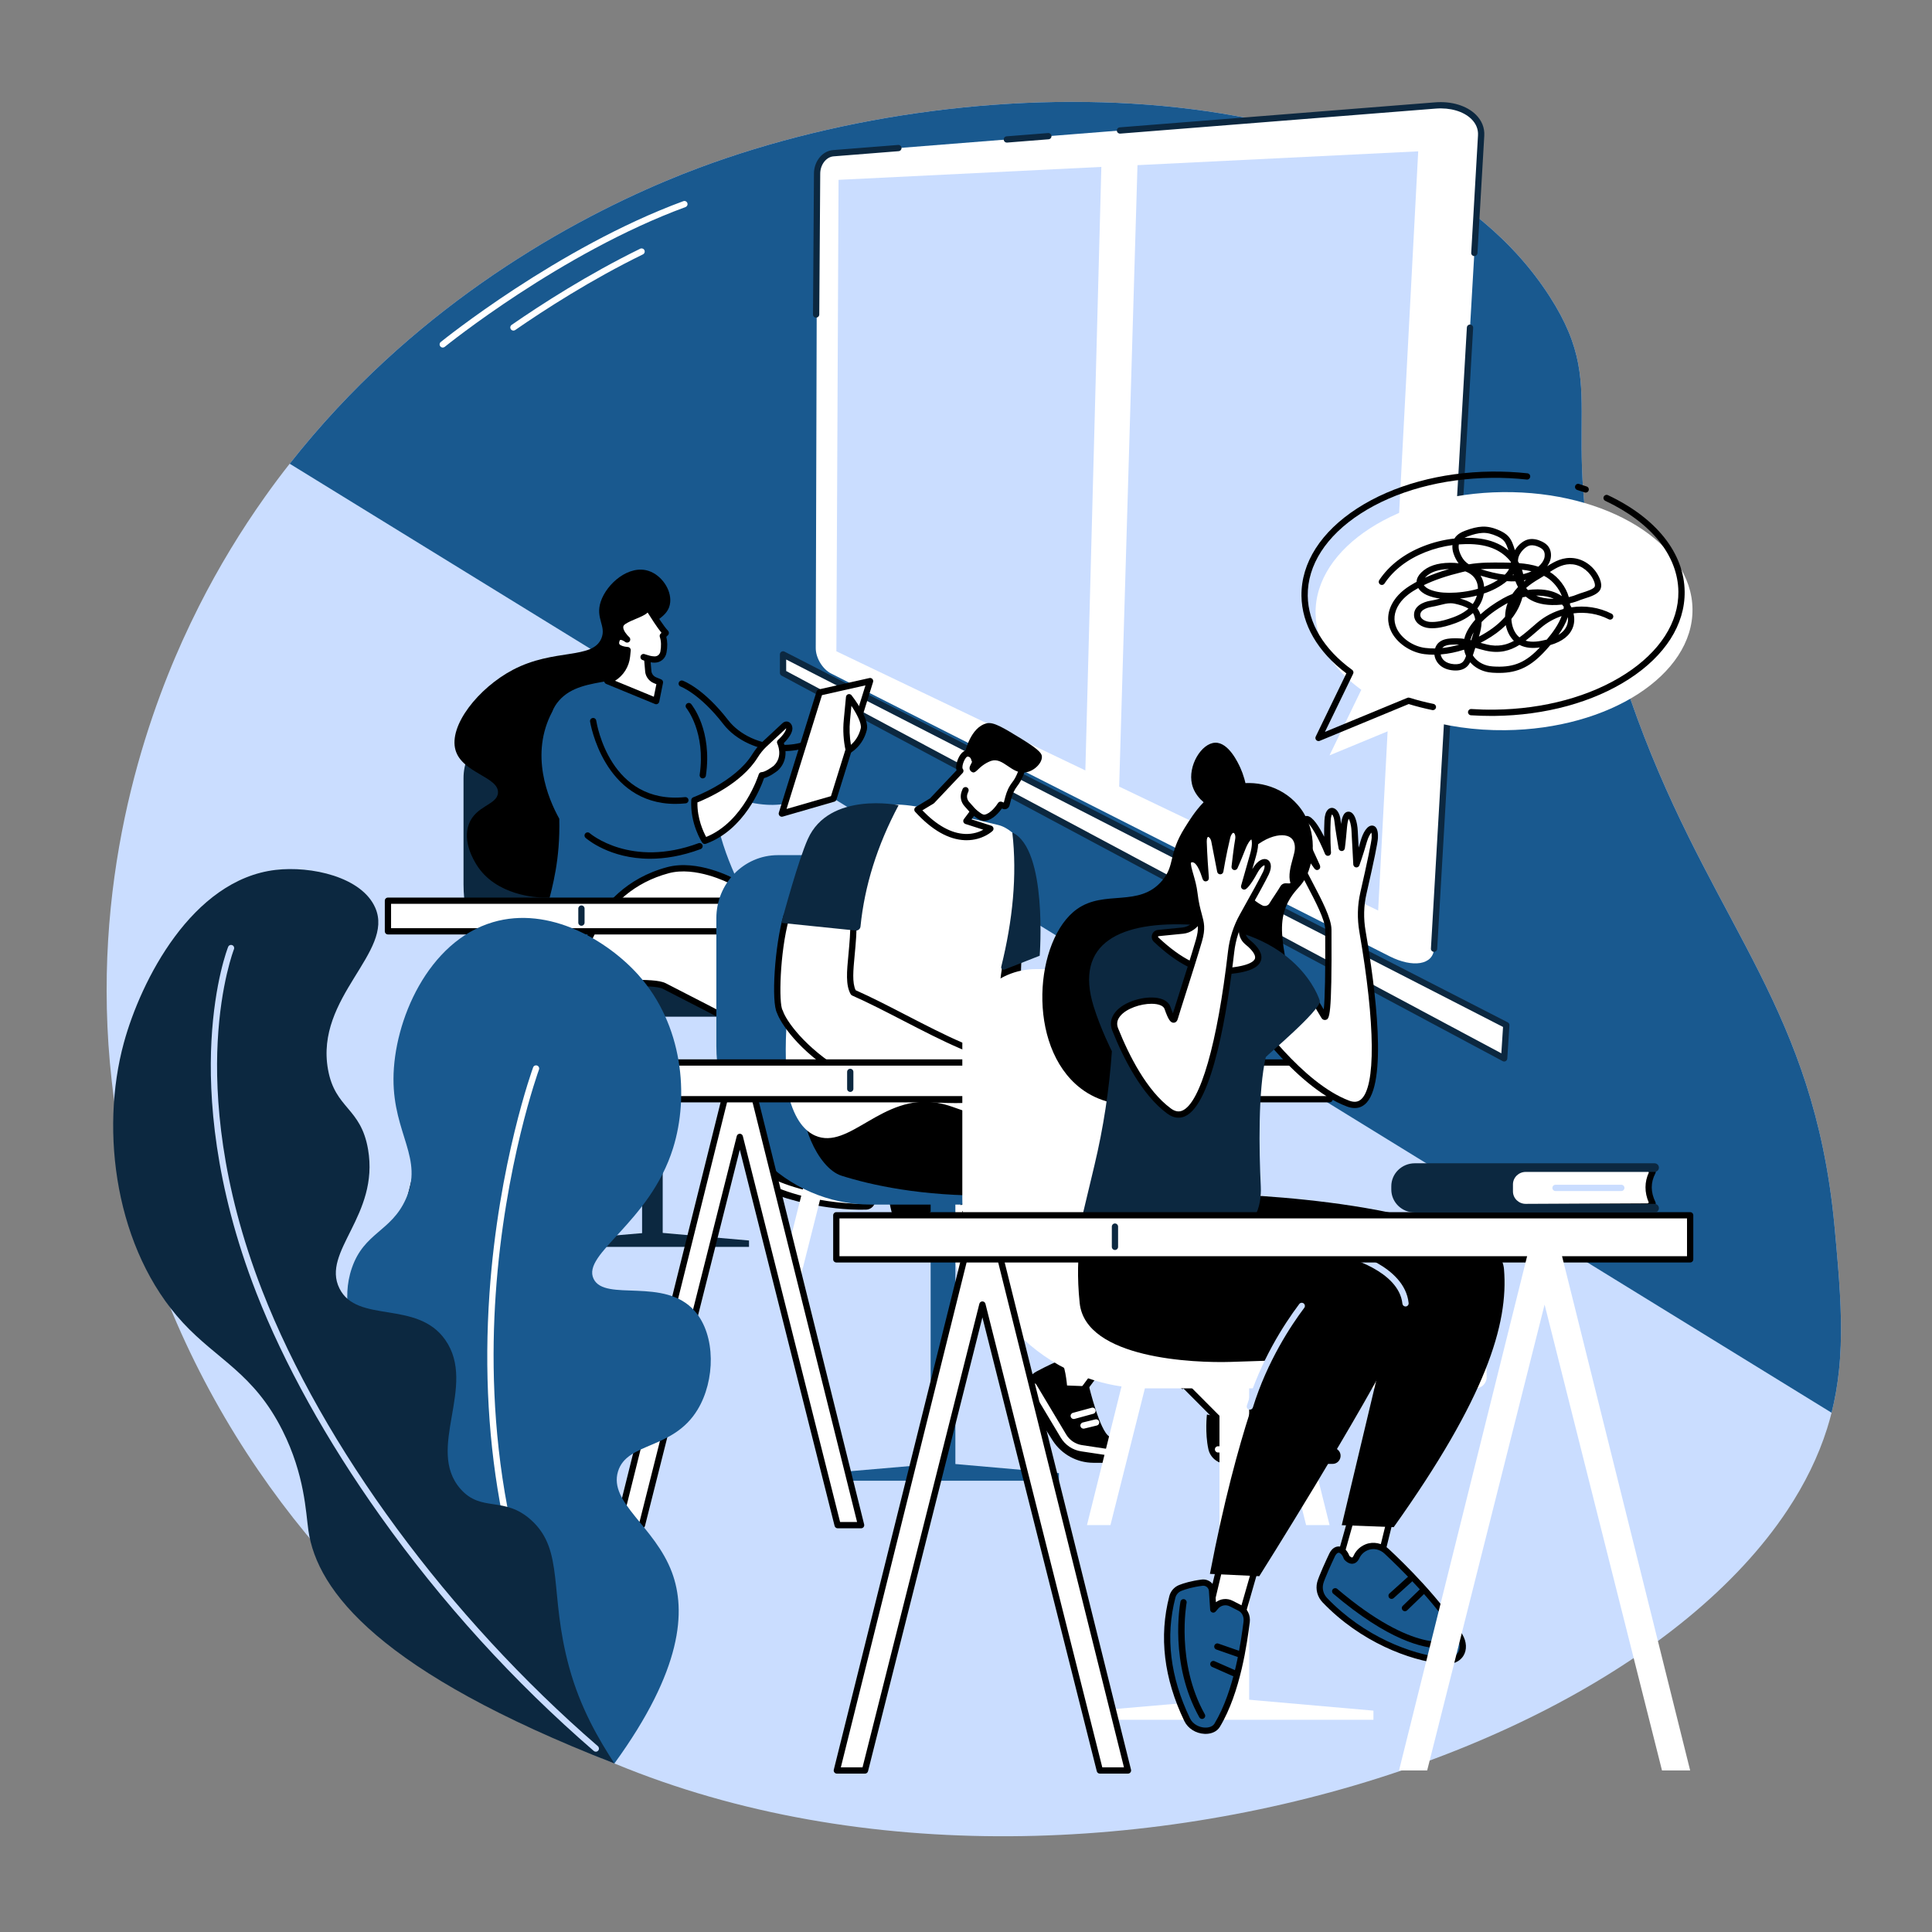 <svg xmlns="http://www.w3.org/2000/svg" xmlns:xlink="http://www.w3.org/1999/xlink" width="500" zoomAndPan="magnify" viewBox="0 0 375 375" height="500" preserveAspectRatio="xMidYMid meet" version="1.0"><rect x="0" y="0" width="375" height="375" fill="#808080" stroke="none"/><defs><clipPath id="33a779732f"><path d="M 20 19 L 357.844 19 L 357.844 357 L 20 357 Z M 20 19 " clip-rule="nonzero"/></clipPath><clipPath id="2d483f643d"><path d="M 56 19 L 357.844 19 L 357.844 275 L 56 275 Z M 56 19 " clip-rule="nonzero"/></clipPath></defs><g clip-path="url(#33a779732f)"><path fill="#caddff" d="M 356.934 266.109 C 356.648 268.824 356.188 271.516 355.508 274.211 C 355.25 275.238 354.961 276.262 354.637 277.289 C 352.922 282.715 350.328 288.004 346.945 293.105 C 307.738 352.289 163.367 386.699 81.559 319.934 C 54.781 298.078 27.25 259.184 21.691 209.852 C 17.359 171.406 28.145 140.492 35.426 124.344 C 36.453 122.074 37.512 119.855 38.609 117.684 L 38.609 117.68 C 42.496 109.984 46.816 102.926 51.422 96.438 C 52.988 94.223 54.594 92.082 56.23 90.008 C 59.195 86.238 62.25 82.688 65.363 79.34 C 77.574 66.223 90.688 56.273 102.684 48.844 L 102.684 48.836 C 115.91 40.648 127.781 35.523 135.598 32.602 C 191.453 11.703 272.629 13.898 300.754 57.492 C 313.715 77.586 300.047 82.672 313.91 127.879 C 327.332 171.637 346.508 187.637 353.82 222.812 C 354.812 227.566 355.586 232.668 356.098 238.234 C 356.332 240.793 356.559 243.273 356.754 245.684 C 357.34 252.941 357.629 259.598 356.934 266.109 " fill-opacity="1" fill-rule="nonzero"/></g><g clip-path="url(#2d483f643d)"><path fill="#19598f" d="M 356.934 266.109 C 356.648 268.824 356.188 271.516 355.508 274.211 L 56.23 90.008 C 59.195 86.238 62.25 82.688 65.363 79.34 C 77.574 66.223 90.688 56.273 102.684 48.844 L 102.684 48.836 C 115.91 40.648 127.781 35.523 135.598 32.602 C 191.453 11.703 272.629 13.898 300.754 57.492 C 313.715 77.586 300.047 82.672 313.91 127.879 C 327.332 171.637 346.508 187.637 353.82 222.812 C 354.812 227.566 355.586 232.668 356.098 238.234 C 356.332 240.793 356.559 243.273 356.754 245.684 C 357.34 252.941 357.629 259.598 356.934 266.109 " fill-opacity="1" fill-rule="nonzero"/></g><path fill="#ffffff" d="M 278.625 20.473 L 161.738 29.742 C 159.996 29.879 158.605 31.648 158.598 33.695 L 158.336 125.805 C 158.332 127.691 159.652 129.887 161.316 130.727 L 269.715 185.613 C 274.242 187.906 278.168 187.285 278.352 184.152 L 287.488 26.293 C 287.695 22.676 283.66 20.07 278.625 20.473 " fill-opacity="1" fill-rule="nonzero"/><path fill="#0c2840" d="M 286.168 49.707 C 286.156 49.707 286.145 49.707 286.133 49.707 C 285.797 49.688 285.539 49.398 285.562 49.062 L 286.879 26.258 C 286.949 25.086 286.5 23.996 285.586 23.098 C 284.066 21.613 281.48 20.855 278.676 21.078 L 217.438 25.934 C 217.102 25.961 216.809 25.711 216.781 25.375 C 216.758 25.039 217.008 24.746 217.34 24.719 L 278.578 19.863 C 281.734 19.613 284.668 20.5 286.438 22.23 C 287.613 23.379 288.184 24.797 288.098 26.328 L 286.773 49.133 C 286.758 49.457 286.488 49.707 286.168 49.707 " fill-opacity="1" fill-rule="nonzero"/><path fill="#0c2840" d="M 278.352 184.758 C 278.336 184.758 278.324 184.758 278.312 184.758 C 277.977 184.738 277.723 184.453 277.742 184.113 L 284.719 63.566 C 284.742 63.23 285.027 62.977 285.363 62.996 C 285.699 63.016 285.953 63.301 285.938 63.637 L 278.957 184.188 C 278.938 184.508 278.672 184.758 278.352 184.758 " fill-opacity="1" fill-rule="nonzero"/><path fill="#0c2840" d="M 158.41 61.652 C 158.406 61.652 158.406 61.652 158.406 61.652 C 158.07 61.652 157.797 61.379 157.801 61.043 L 157.988 33.691 C 157.996 31.301 159.625 29.297 161.691 29.133 L 174.328 28.133 C 174.668 28.105 174.957 28.355 174.984 28.691 C 175.012 29.023 174.762 29.316 174.426 29.344 L 161.785 30.348 C 160.371 30.461 159.211 31.965 159.207 33.699 L 159.02 61.051 C 159.016 61.383 158.742 61.652 158.41 61.652 " fill-opacity="1" fill-rule="nonzero"/><path fill="#0c2840" d="M 195.422 27.676 C 195.109 27.676 194.844 27.434 194.816 27.117 C 194.793 26.781 195.043 26.488 195.379 26.461 L 203.438 25.824 C 203.773 25.797 204.062 26.047 204.09 26.383 C 204.117 26.715 203.867 27.008 203.531 27.035 L 195.473 27.676 C 195.457 27.676 195.441 27.676 195.422 27.676 " fill-opacity="1" fill-rule="nonzero"/><path fill="#caddff" d="M 210.668 149.539 L 162.34 126.414 L 162.762 34.906 L 213.77 32.398 L 210.668 149.539 " fill-opacity="1" fill-rule="nonzero"/><path fill="#caddff" d="M 267.5 176.73 L 217.23 152.676 L 220.785 32.055 L 275.273 29.375 L 267.5 176.73 " fill-opacity="1" fill-rule="nonzero"/><path fill="#ffffff" d="M 291.953 205.43 L 151.988 130.605 L 151.988 127.02 L 292.371 198.973 L 291.953 205.43 " fill-opacity="1" fill-rule="nonzero"/><path fill="#0c2840" d="M 152.598 130.242 L 291.41 204.449 L 291.738 199.332 L 152.598 128.012 Z M 291.953 206.039 C 291.855 206.039 291.758 206.012 291.668 205.965 L 151.703 131.145 C 151.504 131.039 151.379 130.832 151.379 130.605 L 151.379 127.02 C 151.379 126.805 151.488 126.609 151.672 126.5 C 151.852 126.391 152.078 126.379 152.266 126.477 L 292.648 198.434 C 292.867 198.543 292.996 198.773 292.98 199.012 L 292.562 205.469 C 292.547 205.676 292.43 205.859 292.25 205.961 C 292.156 206.012 292.059 206.039 291.953 206.039 " fill-opacity="1" fill-rule="nonzero"/><path fill="#0c2840" d="M 127.289 151.895 L 127.289 161.566 C 127.289 171.023 134.758 178.691 143.969 178.691 C 153.184 178.691 160.648 186.355 160.648 195.816 C 160.648 196.656 159.965 197.34 159.125 197.34 L 114.973 197.34 C 101.164 197.34 89.969 185.848 89.969 171.668 L 89.969 151.035 C 89.969 145.395 94.418 140.824 99.914 140.824 L 116.508 140.824 C 122.461 140.824 127.289 145.781 127.289 151.895 " fill-opacity="1" fill-rule="nonzero"/><path fill="#0c2840" d="M 124.629 240.727 L 128.629 240.727 L 128.629 194.141 L 124.629 194.141 L 124.629 240.727 " fill-opacity="1" fill-rule="nonzero"/><path fill="#0c2840" d="M 145.383 240.781 L 127.676 239.227 L 126.051 239.227 L 107.973 240.781 L 107.973 242.016 L 145.383 242.016 L 145.383 240.781 " fill-opacity="1" fill-rule="nonzero"/><path fill="#000000" d="M 119.129 168.562 C 116.129 170.898 111.684 174.352 105.375 174.223 C 104.375 174.203 96.23 173.91 92.48 167.82 C 91.988 167.023 89.742 163.371 91.004 159.977 C 92.344 156.359 96.461 156.262 96.656 153.918 C 96.918 150.809 89.742 150.074 88.426 145.637 C 87.004 140.852 92.914 133.496 99.562 130.004 C 107.574 125.801 115.023 128.059 116.734 123.898 C 117.727 121.484 115.508 120.039 116.613 116.746 C 117.793 113.242 122.121 109.535 125.941 110.828 C 128.375 111.648 130.312 114.398 130.086 116.895 C 129.809 119.953 126.484 120.418 124.609 123.113 C 119.816 129.988 132.414 139.934 130.055 152.93 C 128.543 161.242 121.68 166.578 119.129 168.562 " fill-opacity="1" fill-rule="nonzero"/><path fill="#19598f" d="M 132.324 132.691 C 132.324 132.691 136.145 134.051 140.852 140.145 C 145.559 146.238 156.152 146.582 159.578 142.395 C 163.004 138.207 162.633 137.051 162.633 137.051 L 163.883 140.641 C 163.883 140.641 162.879 158.723 146.562 155.938 C 143.207 155.363 138.387 154.297 136.41 152.559 C 128.773 145.852 132.324 132.691 132.324 132.691 " fill-opacity="1" fill-rule="nonzero"/><path fill="#19598f" d="M 139.336 160.246 C 135.672 145.305 140.312 139.012 135.059 134.395 C 130.25 130.164 121.922 131.535 118.316 132.125 C 114.227 132.797 110.84 133.355 108.539 135.949 C 107.926 136.637 107.492 137.359 107.195 138.129 L 107.195 138.125 C 102.793 146.41 106.359 154.965 108.559 158.918 C 108.922 174.766 102.648 179.527 106.781 185.395 C 111.254 191.75 122.309 191.43 128.117 190.164 C 130.152 189.719 141.57 186.973 144.18 178.742 C 145.887 173.348 142.027 171.223 139.336 160.246 " fill-opacity="1" fill-rule="nonzero"/><path fill="#000000" d="M 162.035 137.16 Z M 162.051 137.234 Z M 162.051 137.234 C 162.055 137.234 162.055 137.234 162.055 137.234 C 162.055 137.234 162.055 137.234 162.051 137.234 Z M 162.055 137.234 Z M 162.055 137.234 C 162.055 137.234 162.055 137.234 162.055 137.238 C 162.055 137.234 162.055 137.234 162.055 137.234 Z M 152.082 145.797 C 152.008 145.797 151.93 145.797 151.859 145.797 C 147.238 145.73 142.836 143.707 140.371 140.516 C 135.855 134.672 132.156 133.277 132.121 133.262 C 131.805 133.148 131.641 132.801 131.754 132.484 C 131.867 132.172 132.215 132.004 132.531 132.121 C 132.691 132.176 136.574 133.609 141.336 139.773 C 143.578 142.676 147.617 144.52 151.875 144.578 C 155.039 144.625 157.754 143.664 159.109 142.008 C 161.957 138.527 162.035 137.285 162.035 137.168 C 161.977 136.871 162.148 136.566 162.445 136.469 C 162.766 136.367 163.109 136.543 163.211 136.863 C 163.352 137.309 163.332 138.77 160.051 142.781 C 158.5 144.676 155.531 145.797 152.082 145.797 " fill-opacity="1" fill-rule="nonzero"/><path fill="#ffffff" d="M 134.777 155.324 C 134.777 155.324 143.059 152.309 146.516 146.758 C 147.031 145.926 147.637 145.148 148.352 144.48 L 152.23 140.867 C 152.773 140.34 153.188 140.891 153.199 141.352 C 153.219 141.992 152.59 143.008 151.418 144.074 C 151.418 144.074 152.859 146.949 150.578 149.094 C 150.578 149.094 148.867 150.453 147.852 150.48 C 147.852 150.48 144.863 160.285 136.805 163.207 C 136.805 163.207 134.539 159.766 134.777 155.324 " fill-opacity="1" fill-rule="nonzero"/><path fill="#000000" d="M 135.371 155.746 C 135.309 158.887 136.531 161.473 137.066 162.453 C 144.402 159.465 147.238 150.395 147.27 150.301 C 147.344 150.051 147.574 149.875 147.836 149.871 C 148.391 149.859 149.531 149.148 150.18 148.637 C 152.082 146.82 150.887 144.371 150.875 144.348 C 150.75 144.105 150.805 143.809 151.008 143.625 C 152.113 142.617 152.602 141.746 152.594 141.367 C 152.594 141.363 152.594 141.363 152.59 141.363 L 148.766 144.926 C 148.133 145.52 147.562 146.223 147.031 147.078 C 143.891 152.117 137.082 155.07 135.371 155.746 Z M 136.805 163.816 C 136.602 163.816 136.41 163.715 136.293 163.543 C 136.199 163.391 133.926 159.879 134.172 155.293 C 134.184 155.047 134.34 154.836 134.57 154.75 C 134.652 154.723 142.695 151.738 145.996 146.438 C 146.59 145.488 147.223 144.703 147.938 144.035 L 151.816 140.426 C 152.34 139.91 152.848 140.039 153.039 140.117 C 153.551 140.324 153.797 140.891 153.809 141.336 C 153.828 142.117 153.227 143.156 152.145 144.227 C 152.613 145.508 152.836 147.805 150.996 149.539 C 150.984 149.551 150.973 149.559 150.957 149.57 C 150.684 149.789 149.406 150.77 148.309 151.027 C 147.664 152.898 144.461 161.082 137.012 163.777 C 136.941 163.805 136.871 163.816 136.805 163.816 " fill-opacity="1" fill-rule="nonzero"/><path fill="#000000" d="M 126.176 166.684 C 118.355 166.684 113.906 162.848 113.66 162.629 C 113.406 162.406 113.383 162.02 113.605 161.77 C 113.828 161.52 114.211 161.492 114.465 161.719 C 114.543 161.785 122.43 168.543 135.566 163.668 C 135.883 163.551 136.234 163.711 136.352 164.027 C 136.469 164.344 136.309 164.691 135.992 164.809 C 132.301 166.18 129.016 166.684 126.176 166.684 " fill-opacity="1" fill-rule="nonzero"/><path fill="#000000" d="M 131.09 156.035 C 117.152 156.035 114.555 140.223 114.531 140.059 C 114.477 139.727 114.707 139.414 115.039 139.363 C 115.371 139.312 115.68 139.539 115.73 139.875 C 115.836 140.539 118.434 156.195 132.965 154.719 C 133.301 154.684 133.598 154.93 133.633 155.262 C 133.668 155.598 133.422 155.895 133.09 155.93 C 132.398 156 131.73 156.035 131.09 156.035 " fill-opacity="1" fill-rule="nonzero"/><path fill="#ffffff" d="M 159.07 134.41 L 151.754 157.918 L 161.773 155.023 L 168.883 132.203 L 159.07 134.41 " fill-opacity="1" fill-rule="nonzero"/><path fill="#000000" d="M 159.547 134.926 L 152.668 157.02 L 161.289 154.531 L 167.984 133.027 Z M 151.754 158.527 C 151.59 158.527 151.434 158.461 151.32 158.344 C 151.164 158.184 151.105 157.949 151.172 157.738 L 158.488 134.23 C 158.551 134.023 158.723 133.863 158.934 133.816 L 168.746 131.609 C 168.957 131.559 169.184 131.629 169.328 131.789 C 169.477 131.949 169.523 132.176 169.461 132.383 L 162.352 155.203 C 162.293 155.398 162.137 155.551 161.941 155.605 L 151.922 158.504 C 151.867 158.52 151.809 158.527 151.754 158.527 " fill-opacity="1" fill-rule="nonzero"/><path fill="#ffffff" d="M 167.66 141.523 C 168.133 139.57 164.809 135.328 164.809 135.328 L 164.383 139.785 C 164.195 141.734 164.316 143.707 164.746 145.617 C 164.746 145.617 166.953 144.461 167.66 141.523 " fill-opacity="1" fill-rule="nonzero"/><path fill="#000000" d="M 165.258 137 L 164.988 139.844 C 164.836 141.426 164.895 143.012 165.16 144.574 C 165.789 144.027 166.676 143.012 167.07 141.383 C 167.293 140.457 166.289 138.543 165.258 137 Z M 164.746 146.227 C 164.656 146.227 164.57 146.207 164.492 146.168 C 164.316 146.09 164.191 145.934 164.152 145.75 C 163.711 143.77 163.582 141.746 163.777 139.727 L 164.203 135.27 C 164.227 135.023 164.398 134.812 164.637 134.746 C 164.875 134.676 165.133 134.758 165.285 134.953 C 165.645 135.414 168.781 139.492 168.254 141.668 C 167.488 144.836 165.129 146.105 165.027 146.156 C 164.938 146.203 164.84 146.227 164.746 146.227 " fill-opacity="1" fill-rule="nonzero"/><path fill="#000000" d="M 136.41 151.086 C 136.379 151.086 136.352 151.086 136.32 151.082 C 135.988 151.031 135.758 150.723 135.805 150.391 C 137.012 142.148 133.262 137.484 133.223 137.438 C 133.008 137.18 133.043 136.797 133.305 136.582 C 133.562 136.367 133.945 136.402 134.16 136.66 C 134.328 136.867 138.301 141.758 137.012 150.566 C 136.965 150.871 136.707 151.086 136.41 151.086 " fill-opacity="1" fill-rule="nonzero"/><path fill="#000000" d="M 167.531 191.363 C 169.43 192.84 165.625 195.164 163.547 200.062 C 160.52 207.199 155.434 208.195 153.961 206.809 C 152.672 205.586 156.195 201.734 159.297 197.379 C 162.395 193.027 165.867 190.066 167.531 191.363 " fill-opacity="1" fill-rule="nonzero"/><path fill="#ffffff" d="M 157.871 185.141 L 157.047 226.824 L 151.734 226.301 C 151.734 226.301 144.363 198.336 150.246 190.859 L 153.328 183.512 L 157.871 185.141 " fill-opacity="1" fill-rule="nonzero"/><path fill="#000000" d="M 152.215 225.734 L 156.453 226.152 L 157.25 185.566 L 153.664 184.277 L 150.805 191.094 C 150.785 191.145 150.758 191.191 150.723 191.234 C 145.473 197.91 151.348 222.273 152.215 225.734 Z M 157.047 227.434 C 157.027 227.434 157.008 227.434 156.988 227.43 L 151.676 226.906 C 151.422 226.879 151.211 226.699 151.145 226.453 C 150.844 225.305 143.809 198.266 149.715 190.547 L 152.77 183.273 C 152.895 182.977 153.23 182.828 153.535 182.938 L 158.074 184.566 C 158.32 184.656 158.484 184.891 158.477 185.152 L 157.656 226.836 C 157.652 227.004 157.578 227.168 157.453 227.281 C 157.34 227.379 157.195 227.434 157.047 227.434 " fill-opacity="1" fill-rule="nonzero"/><path fill="#ffffff" d="M 154.918 193.656 C 154.918 193.656 154.512 203.168 159.219 211.43 C 163.93 219.691 174.656 233.031 174.656 233.031 L 180.047 230.766 L 161.309 189.773 L 154.918 193.656 " fill-opacity="1" fill-rule="nonzero"/><path fill="#000000" d="M 155.52 194 C 155.504 195.715 155.664 203.961 159.75 211.129 C 163.953 218.504 173.105 230.113 174.844 232.293 L 179.234 230.445 L 161.043 190.648 Z M 174.656 233.641 C 174.473 233.641 174.297 233.559 174.18 233.414 C 174.07 233.281 163.371 219.941 158.691 211.73 C 153.949 203.414 154.293 194.023 154.309 193.629 C 154.316 193.426 154.426 193.238 154.602 193.137 L 160.996 189.25 C 161.141 189.16 161.324 189.141 161.488 189.191 C 161.656 189.238 161.793 189.359 161.863 189.52 L 180.598 230.508 C 180.668 230.66 180.672 230.832 180.613 230.984 C 180.555 231.137 180.434 231.262 180.281 231.324 L 174.891 233.594 C 174.812 233.625 174.734 233.641 174.656 233.641 " fill-opacity="1" fill-rule="nonzero"/><path fill="#000000" d="M 193.387 230.633 C 191.105 229.145 184.426 228.016 178.574 227.547 L 176.055 228.617 C 175.352 228.918 175.086 229.773 175.496 230.418 L 176.125 231.414 L 173.715 230.543 C 173.031 230.293 172.32 230.848 172.398 231.574 C 172.559 233.086 172.941 235.453 173.84 237.477 C 174.105 238.066 174.684 238.453 175.332 238.461 C 177.52 238.5 185.793 237.43 193.168 233.953 C 194.516 233.316 194.637 231.449 193.387 230.633 " fill-opacity="1" fill-rule="nonzero"/><path fill="#ffffff" d="M 174.805 237.098 C 174.398 237.098 174.164 237.09 174.109 237.086 C 173.777 237.066 173.52 236.777 173.539 236.445 C 173.559 236.109 173.852 235.855 174.18 235.871 C 174.258 235.875 182.242 236.25 192.629 231.617 C 192.934 231.48 193.293 231.617 193.43 231.926 C 193.566 232.23 193.43 232.594 193.121 232.727 C 184.105 236.75 176.996 237.098 174.805 237.098 " fill-opacity="1" fill-rule="nonzero"/><path fill="#ffffff" d="M 182.566 232.688 C 182.258 232.688 181.996 232.457 181.957 232.148 C 181.945 232.031 181.637 229.254 183.164 227.672 C 183.398 227.43 183.781 227.426 184.023 227.656 C 184.266 227.891 184.273 228.277 184.039 228.516 C 183.098 229.488 183.094 231.367 183.168 232.004 C 183.207 232.34 182.969 232.641 182.637 232.68 C 182.613 232.684 182.586 232.688 182.566 232.688 " fill-opacity="1" fill-rule="nonzero"/><path fill="#ffffff" d="M 186.172 232.539 C 185.906 232.539 185.664 232.363 185.59 232.094 C 184.91 229.676 186.148 228.238 186.203 228.18 C 186.422 227.926 186.809 227.906 187.059 228.129 C 187.309 228.348 187.336 228.73 187.117 228.98 C 187.074 229.031 186.27 230.023 186.762 231.766 C 186.852 232.09 186.66 232.426 186.336 232.516 C 186.281 232.531 186.227 232.539 186.172 232.539 " fill-opacity="1" fill-rule="nonzero"/><path fill="#000000" d="M 157.555 223.258 L 154.945 223.215 C 154.16 223.199 153.551 223.898 153.664 224.676 L 153.824 225.746 L 152.035 224.031 C 151.508 223.523 150.633 223.746 150.41 224.441 C 149.953 225.863 149.363 228.113 149.367 230.273 C 149.367 230.906 149.738 231.48 150.312 231.746 C 152.258 232.648 160.098 234.98 168.086 234.793 C 169.547 234.758 170.398 233.133 169.602 231.902 C 168.148 229.664 162.609 226 157.555 223.258 " fill-opacity="1" fill-rule="nonzero"/><path fill="#ffffff" d="M 168.402 233.688 C 157.02 233.688 150.051 230.188 149.762 230.039 C 149.461 229.887 149.344 229.52 149.496 229.219 C 149.648 228.922 150.016 228.805 150.316 228.957 C 150.383 228.992 157.375 232.488 168.527 232.473 C 168.527 232.473 168.527 232.473 168.531 232.473 C 168.863 232.473 169.137 232.742 169.137 233.078 C 169.141 233.414 168.867 233.688 168.531 233.688 C 168.488 233.688 168.445 233.688 168.402 233.688 " fill-opacity="1" fill-rule="nonzero"/><path fill="#ffffff" d="M 159.328 229.508 C 159.27 229.508 159.211 229.496 159.148 229.48 C 158.828 229.379 158.648 229.039 158.746 228.719 C 158.781 228.605 159.609 225.992 161.613 225.18 C 161.922 225.055 162.277 225.203 162.402 225.512 C 162.531 225.828 162.379 226.18 162.07 226.305 C 160.605 226.902 159.918 229.055 159.91 229.078 C 159.828 229.34 159.586 229.508 159.328 229.508 " fill-opacity="1" fill-rule="nonzero"/><path fill="#ffffff" d="M 162.621 230.812 C 162.594 230.812 162.562 230.809 162.535 230.805 C 162.203 230.758 161.969 230.445 162.02 230.113 C 162.375 227.672 164.059 226.871 164.133 226.84 C 164.438 226.699 164.797 226.832 164.938 227.141 C 165.078 227.445 164.945 227.805 164.645 227.945 C 164.586 227.973 163.48 228.539 163.223 230.289 C 163.18 230.594 162.918 230.812 162.621 230.812 " fill-opacity="1" fill-rule="nonzero"/><path fill="#ffffff" d="M 154.094 206.477 C 148.344 200.969 140.191 197.215 128.957 191.398 C 126.367 190.055 115.738 191.734 112.145 189.41 C 112.145 189.41 114.039 173.074 129.656 168.898 C 135.352 167.379 142.148 171.051 142.148 171.051 L 167.078 191.414 C 167.078 191.414 159.793 195.512 154.094 206.477 " fill-opacity="1" fill-rule="nonzero"/><path fill="#000000" d="M 112.809 189.09 C 114.832 190.125 118.805 190.152 122.328 190.176 C 125.367 190.191 127.988 190.211 129.238 190.855 C 130.816 191.676 132.336 192.453 133.793 193.199 C 142.566 197.688 148.996 200.98 153.926 205.488 C 158.574 196.883 164.062 192.672 166.039 191.352 L 141.812 171.562 C 141.199 171.246 134.957 168.113 129.816 169.488 C 116.098 173.152 113.223 186.617 112.809 189.09 Z M 154.094 207.086 C 153.938 207.086 153.785 207.023 153.672 206.914 C 148.797 202.246 142.27 198.902 133.242 194.281 C 131.777 193.535 130.258 192.754 128.68 191.938 C 127.691 191.426 124.961 191.406 122.32 191.391 C 118.426 191.367 114.004 191.34 111.812 189.922 C 111.617 189.793 111.512 189.57 111.539 189.34 C 111.559 189.172 113.664 172.543 129.5 168.312 C 135.359 166.746 142.152 170.363 142.438 170.516 C 142.473 170.535 142.504 170.559 142.535 170.582 L 167.461 190.945 C 167.617 191.07 167.699 191.266 167.684 191.469 C 167.664 191.668 167.551 191.848 167.375 191.945 C 167.305 191.984 160.172 196.102 154.633 206.758 C 154.543 206.926 154.379 207.047 154.191 207.078 C 154.16 207.082 154.125 207.086 154.094 207.086 " fill-opacity="1" fill-rule="nonzero"/><path fill="#ffffff" d="M 129.223 122.852 C 127.992 121.578 125.633 117.555 125.637 117.691 C 125.668 119.02 122.898 119.398 121.039 120.617 C 119.18 121.84 121.73 124.121 121.73 124.121 C 121.73 124.121 119.883 122.656 119.578 124.617 C 119.402 125.754 120.742 126.105 121.82 126.188 C 121.785 126.531 121.742 126.953 121.695 127.414 C 121.469 129.613 119.977 131.477 117.883 132.18 L 127.359 136.086 L 128.098 132.43 L 127.129 132.031 C 126.441 131.75 125.953 131.125 125.84 130.387 L 125.613 127.777 C 126.078 127.898 126.637 128.02 127.07 128.012 C 127.938 128.004 128.609 127.43 128.773 126.582 C 128.992 125.414 128.945 124.316 128.648 123.43 L 129.223 122.852 " fill-opacity="1" fill-rule="nonzero"/><path fill="#000000" d="M 119.383 132.137 L 126.91 135.238 L 127.402 132.801 L 126.898 132.594 C 126.016 132.23 125.383 131.422 125.238 130.477 L 125.008 127.828 C 124.988 127.633 125.07 127.438 125.219 127.312 C 125.371 127.184 125.578 127.137 125.77 127.188 C 126.465 127.375 126.863 127.41 127.066 127.406 C 127.641 127.398 128.062 127.039 128.176 126.465 C 128.375 125.418 128.336 124.41 128.07 123.625 C 128 123.406 128.055 123.164 128.219 123.004 L 128.391 122.824 C 127.531 121.773 126.418 120.02 125.707 118.895 C 125.188 119.387 124.355 119.73 123.5 120.09 C 122.766 120.395 122.008 120.711 121.375 121.125 C 121.035 121.348 120.98 121.562 120.973 121.703 C 120.922 122.355 121.734 123.309 122.137 123.668 C 122.383 123.887 122.406 124.262 122.195 124.512 C 121.984 124.766 121.609 124.801 121.352 124.598 C 121.047 124.359 120.57 124.145 120.391 124.215 C 120.324 124.242 120.23 124.387 120.18 124.711 C 120.152 124.898 120.199 124.992 120.254 125.059 C 120.461 125.324 121.066 125.52 121.867 125.582 C 122.031 125.594 122.184 125.672 122.285 125.801 C 122.391 125.926 122.441 126.086 122.426 126.25 L 122.301 127.477 C 122.098 129.418 121 131.133 119.383 132.137 Z M 127.359 136.691 C 127.281 136.691 127.203 136.676 127.129 136.645 L 117.648 132.742 C 117.414 132.645 117.266 132.41 117.273 132.16 C 117.281 131.902 117.449 131.68 117.688 131.602 C 119.555 130.977 120.887 129.309 121.09 127.352 L 121.152 126.719 C 120.281 126.574 119.66 126.266 119.297 125.812 C 119.012 125.453 118.902 125.004 118.977 124.523 C 119.121 123.59 119.586 123.223 119.945 123.082 C 120 123.062 120.051 123.043 120.105 123.031 C 119.879 122.598 119.723 122.105 119.758 121.613 C 119.789 121.191 119.98 120.586 120.707 120.109 C 121.434 119.629 122.281 119.277 123.031 118.965 C 123.973 118.574 125.039 118.133 125.027 117.703 C 125.023 117.43 125.199 117.184 125.461 117.102 C 125.926 116.965 126.016 117.105 126.715 118.211 C 127.461 119.395 128.852 121.59 129.664 122.426 C 129.891 122.664 129.891 123.043 129.656 123.277 L 129.332 123.605 C 129.566 124.52 129.582 125.578 129.367 126.691 C 129.152 127.836 128.23 128.609 127.078 128.621 C 126.848 128.625 126.59 128.602 126.293 128.551 L 126.445 130.336 C 126.52 130.82 126.875 131.27 127.363 131.469 L 128.328 131.863 C 128.598 131.977 128.75 132.262 128.691 132.551 L 127.957 136.203 C 127.918 136.383 127.805 136.535 127.645 136.621 C 127.555 136.668 127.457 136.691 127.359 136.691 " fill-opacity="1" fill-rule="nonzero"/><path fill="#ffffff" d="M 124.922 127.539 L 125.613 127.777 L 124.922 127.539 " fill-opacity="1" fill-rule="nonzero"/><path fill="#000000" d="M 125.613 128.387 C 125.547 128.387 125.48 128.375 125.418 128.352 L 124.727 128.117 C 124.406 128.008 124.238 127.664 124.344 127.344 C 124.453 127.027 124.801 126.855 125.117 126.965 L 125.809 127.199 C 126.125 127.309 126.297 127.656 126.188 127.973 C 126.102 128.227 125.867 128.387 125.613 128.387 " fill-opacity="1" fill-rule="nonzero"/><path fill="#ffffff" d="M 110.816 249.66 L 94.992 186.859 L 79.164 249.66 L 75.371 249.66 L 92.758 179.84 L 97.219 179.836 L 114.613 249.66 L 110.816 249.66 " fill-opacity="1" fill-rule="nonzero"/><path fill="#000000" d="M 111.293 249.051 L 113.832 249.051 L 96.746 180.441 L 93.234 180.449 L 76.148 249.051 L 78.688 249.051 L 94.398 186.711 C 94.469 186.441 94.711 186.25 94.992 186.25 C 95.27 186.25 95.512 186.441 95.582 186.711 Z M 114.613 250.27 L 110.816 250.27 C 110.539 250.27 110.297 250.078 110.227 249.812 L 94.992 189.348 L 79.754 249.812 C 79.684 250.078 79.441 250.27 79.164 250.27 L 75.371 250.27 C 75.184 250.27 75.004 250.184 74.891 250.035 C 74.773 249.887 74.734 249.695 74.777 249.516 L 92.168 179.695 C 92.234 179.426 92.48 179.234 92.758 179.234 L 97.219 179.227 C 97.5 179.227 97.742 179.418 97.809 179.688 L 115.203 249.516 C 115.246 249.695 115.207 249.887 115.09 250.035 C 114.977 250.184 114.801 250.27 114.613 250.27 " fill-opacity="1" fill-rule="nonzero"/><path fill="#ffffff" d="M 75.297 180.766 L 190.387 180.766 L 190.387 174.824 L 75.297 174.824 L 75.297 180.766 " fill-opacity="1" fill-rule="nonzero"/><path fill="#000000" d="M 75.906 180.156 L 189.781 180.156 L 189.781 175.434 L 75.906 175.434 Z M 190.387 181.375 L 75.297 181.375 C 74.961 181.375 74.691 181.102 74.691 180.766 L 74.691 174.824 C 74.691 174.492 74.961 174.219 75.297 174.219 L 190.387 174.219 C 190.727 174.219 190.996 174.492 190.996 174.824 L 190.996 180.766 C 190.996 181.102 190.727 181.375 190.387 181.375 " fill-opacity="1" fill-rule="nonzero"/><path fill="#0c2840" d="M 112.855 179.691 C 112.52 179.691 112.246 179.418 112.246 179.082 L 112.246 176.352 C 112.246 176.016 112.52 175.742 112.855 175.742 C 113.191 175.742 113.465 176.016 113.465 176.352 L 113.465 179.082 C 113.465 179.418 113.191 179.691 112.855 179.691 " fill-opacity="1" fill-rule="nonzero"/><path fill="#ffffff" d="M 186.594 249.656 L 170.766 186.863 L 154.938 249.656 L 151.145 249.656 L 168.535 179.844 L 172.996 179.84 L 190.387 249.656 L 186.594 249.656 " fill-opacity="1" fill-rule="nonzero"/><path fill="#19598f" d="M 183.828 179.273 L 183.828 190.879 C 183.828 202.227 192.789 211.426 203.844 211.426 C 214.898 211.426 223.859 220.629 223.859 231.977 C 223.859 232.988 223.039 233.809 222.031 233.809 L 169.047 233.809 C 152.477 233.809 139.043 220.016 139.043 203 L 139.043 178.238 C 139.043 171.473 144.383 165.984 150.977 165.984 L 170.887 165.984 C 178.035 165.984 183.828 171.934 183.828 179.273 " fill-opacity="1" fill-rule="nonzero"/><path fill="#19598f" d="M 180.637 285.871 L 185.438 285.871 L 185.438 229.969 L 180.637 229.969 L 180.637 285.871 " fill-opacity="1" fill-rule="nonzero"/><path fill="#19598f" d="M 205.539 285.934 L 184.293 284.07 L 182.344 284.07 L 160.648 285.934 L 160.648 287.414 L 205.539 287.414 L 205.539 285.934 " fill-opacity="1" fill-rule="nonzero"/><path fill="#ffffff" d="M 204.004 269.637 C 204.637 268.996 208.273 257.676 208.273 257.676 L 215.469 262.809 L 207.582 273.406 L 204.004 269.637 " fill-opacity="1" fill-rule="nonzero"/><path fill="#000000" d="M 203.574 269.207 C 203.57 269.211 203.566 269.215 203.562 269.219 C 203.566 269.215 203.57 269.211 203.574 269.207 Z M 204.75 269.535 L 207.527 272.461 L 214.609 262.941 L 208.598 258.652 C 207.383 262.41 205.594 267.789 204.75 269.535 Z M 207.582 274.016 C 207.414 274.016 207.254 273.945 207.141 273.824 L 203.562 270.055 C 203.344 269.82 203.34 269.461 203.555 269.227 C 203.992 268.605 206.012 262.727 207.695 257.488 C 207.754 257.305 207.898 257.16 208.082 257.098 C 208.266 257.035 208.473 257.066 208.629 257.18 L 215.82 262.312 C 215.953 262.406 216.043 262.551 216.07 262.715 C 216.094 262.875 216.055 263.039 215.957 263.172 L 208.07 273.77 C 207.965 273.914 207.797 274 207.617 274.012 C 207.605 274.012 207.594 274.016 207.582 274.016 " fill-opacity="1" fill-rule="nonzero"/><path fill="#000000" d="M 216.965 283.953 L 212.184 283.926 C 209.02 283.906 206.078 282.297 204.348 279.645 L 199.617 272.156 C 198.312 270.086 199.043 267.348 201.203 266.195 C 203.18 265.148 205.25 264.125 205.73 264.172 C 206.715 264.266 207.113 268.922 207.113 268.922 L 211.375 269.086 C 211.375 269.086 213.48 277.84 215.332 278.832 C 216.684 279.559 217.625 280.625 218.258 281.594 C 218.922 282.613 218.184 283.957 216.965 283.953 " fill-opacity="1" fill-rule="nonzero"/><path fill="#ffffff" d="M 216.488 282.695 C 216.457 282.695 216.426 282.691 216.395 282.688 L 209.852 281.703 C 208.199 281.453 206.758 280.484 205.898 279.051 L 200.117 269.395 C 199.945 269.105 200.039 268.73 200.328 268.559 C 200.617 268.387 200.988 268.48 201.164 268.77 L 206.941 278.426 C 207.613 279.547 208.742 280.305 210.031 280.5 L 216.578 281.484 C 216.91 281.531 217.137 281.844 217.09 282.176 C 217.043 282.477 216.781 282.695 216.488 282.695 " fill-opacity="1" fill-rule="nonzero"/><path fill="#ffffff" d="M 208.41 275.43 C 208.141 275.43 207.898 275.254 207.824 274.98 C 207.734 274.656 207.926 274.324 208.25 274.234 L 211.895 273.242 C 212.219 273.152 212.555 273.344 212.641 273.668 C 212.73 273.996 212.539 274.328 212.215 274.414 L 208.57 275.41 C 208.516 275.422 208.461 275.43 208.41 275.43 " fill-opacity="1" fill-rule="nonzero"/><path fill="#ffffff" d="M 210.309 277.301 C 210.035 277.301 209.785 277.117 209.719 276.836 C 209.637 276.512 209.84 276.184 210.164 276.102 L 212.609 275.504 C 212.938 275.426 213.262 275.625 213.344 275.949 C 213.422 276.277 213.223 276.605 212.898 276.688 L 210.453 277.285 C 210.406 277.297 210.355 277.301 210.309 277.301 " fill-opacity="1" fill-rule="nonzero"/><path fill="#ffffff" d="M 228.547 267.473 L 236.898 275.863 L 241.324 274.242 L 233.629 263.504 L 228.547 267.473 " fill-opacity="1" fill-rule="nonzero"/><path fill="#000000" d="M 229.461 267.531 L 237.055 275.16 L 240.363 273.945 L 233.504 264.375 Z M 236.898 276.473 C 236.742 276.473 236.582 276.41 236.469 276.297 L 228.117 267.906 C 227.992 267.781 227.93 267.609 227.938 267.438 C 227.949 267.262 228.035 267.102 228.172 266.996 L 233.254 263.027 C 233.383 262.922 233.547 262.879 233.715 262.902 C 233.879 262.926 234.023 263.016 234.121 263.152 L 241.82 273.887 C 241.93 274.039 241.961 274.238 241.906 274.418 C 241.852 274.598 241.711 274.746 241.535 274.809 L 237.109 276.438 C 237.039 276.461 236.969 276.473 236.898 276.473 " fill-opacity="1" fill-rule="nonzero"/><path fill="#000000" d="M 234.262 274.555 C 234.262 274.555 233.855 278.121 234.543 281.277 C 234.906 282.957 236.422 284.141 238.141 284.141 L 258.637 284.141 C 260.102 284.141 260.766 282.309 259.641 281.371 C 255.996 278.316 249.293 273.656 241.051 272.285 L 238.754 275.504 L 234.262 274.555 " fill-opacity="1" fill-rule="nonzero"/><path fill="#ffffff" d="M 257.66 281.93 L 236.422 281.93 C 236.086 281.93 235.812 281.656 235.812 281.32 C 235.812 280.984 236.086 280.715 236.422 280.715 L 257.66 280.715 C 257.996 280.715 258.27 280.984 258.27 281.32 C 258.27 281.656 257.996 281.93 257.66 281.93 " fill-opacity="1" fill-rule="nonzero"/><path fill="#ffffff" d="M 245.809 278.156 C 245.73 278.156 245.652 278.141 245.578 278.109 C 245.266 277.98 245.121 277.629 245.246 277.316 L 246.371 274.59 C 246.5 274.277 246.855 274.129 247.164 274.258 C 247.477 274.387 247.625 274.742 247.496 275.055 L 246.371 277.781 C 246.273 278.016 246.047 278.156 245.809 278.156 " fill-opacity="1" fill-rule="nonzero"/><path fill="#ffffff" d="M 249.504 278.875 C 249.441 278.875 249.379 278.863 249.316 278.844 C 248.996 278.738 248.824 278.395 248.93 278.074 L 249.742 275.613 C 249.848 275.297 250.191 275.121 250.512 275.227 C 250.828 275.332 251.004 275.676 250.898 275.996 L 250.086 278.457 C 250 278.711 249.762 278.875 249.504 278.875 " fill-opacity="1" fill-rule="nonzero"/><path fill="#000000" d="M 184.344 208.762 C 184.344 208.762 222.508 204.32 233.859 214.145 C 245.207 223.969 215.945 266.211 215.945 266.211 L 206.688 259.348 L 215.469 229.492 L 180.188 219.473 L 184.344 208.762 " fill-opacity="1" fill-rule="nonzero"/><path fill="#000000" d="M 163.34 228.207 C 168.887 229.965 178.805 232.242 192.668 232.051 C 196.609 231.996 200.246 234.176 202.031 237.684 C 206.141 245.734 215.027 260.238 229.508 269.637 L 236.422 265.91 L 218.773 226.18 C 217.16 222.555 214.148 219.734 210.422 218.367 L 175.445 205.543 C 175.445 205.543 164.598 202.512 159.281 212.191 C 158.332 213.922 156.566 210.832 156.148 212.227 C 154.707 217.012 158.578 226.695 163.34 228.207 " fill-opacity="1" fill-rule="nonzero"/><path fill="#ffffff" d="M 226.746 244.742 C 226.512 244.742 226.293 244.609 226.191 244.383 L 218.215 226.43 C 216.68 222.973 213.766 220.242 210.211 218.941 L 193.461 212.797 C 193.145 212.684 192.984 212.332 193.102 212.02 C 193.215 211.703 193.566 211.539 193.879 211.656 L 210.629 217.797 C 214.488 219.211 217.66 222.18 219.328 225.934 L 227.305 243.887 C 227.438 244.195 227.301 244.555 226.996 244.691 C 226.914 244.727 226.832 244.742 226.746 244.742 " fill-opacity="1" fill-rule="nonzero"/><path fill="#ffffff" d="M 217.438 260.176 C 217.277 260.176 217.117 260.113 217 259.988 C 215.387 258.312 213.801 256.516 212.285 254.645 C 212.074 254.383 212.117 254 212.375 253.789 C 212.641 253.578 213.023 253.617 213.23 253.879 C 214.727 255.723 216.289 257.496 217.875 259.148 C 218.105 259.387 218.102 259.773 217.855 260.004 C 217.738 260.121 217.59 260.176 217.438 260.176 " fill-opacity="1" fill-rule="nonzero"/><path fill="#ffffff" d="M 212.762 254.871 C 212.582 254.871 212.406 254.793 212.285 254.645 C 211.543 253.723 210.801 252.77 210.082 251.801 C 209.883 251.535 209.938 251.152 210.207 250.953 C 210.477 250.754 210.859 250.809 211.059 251.078 C 211.77 252.027 212.5 252.973 213.23 253.879 C 213.445 254.141 213.402 254.523 213.141 254.734 C 213.031 254.824 212.895 254.871 212.762 254.871 " fill-opacity="1" fill-rule="nonzero"/><path fill="#000000" d="M 199.148 181.328 C 199.148 181.328 192.867 202.023 212.172 207.773 L 201.289 213.664 C 201.289 213.664 186.926 197.227 189.406 184.652 C 190.711 178.039 199.148 181.328 199.148 181.328 " fill-opacity="1" fill-rule="nonzero"/><path fill="#ffffff" d="M 172.02 156.176 C 176.508 156.043 178.297 156.395 193.758 160.133 C 197.535 161.047 201.09 166.746 200.766 170.621 C 198.816 174.004 189.582 190.781 196.477 206.762 C 197.453 209.031 198.891 211.59 201.047 214.207 C 199.359 215.086 196.793 216.152 193.582 216.434 C 188.254 216.898 186.055 214.773 181.98 214.066 C 171.207 212.203 164.848 223.332 158.23 220.426 C 156.465 219.648 154.309 217.707 153 212.406 C 152.516 208.133 152.316 203.191 152.758 197.742 C 153.949 182.965 159.254 171.543 163.348 164.531 C 164.59 162.309 166.723 156.336 172.02 156.176 " fill-opacity="1" fill-rule="nonzero"/><path fill="#0c2840" d="M 201.805 185.504 C 201.805 185.504 203.402 164.797 196.492 161.59 C 197.449 169.961 196.555 178.676 194.344 187.637 C 194.25 188.008 194.613 188.328 194.969 188.191 L 201.805 185.504 " fill-opacity="1" fill-rule="nonzero"/><path fill="#ffffff" d="M 180.902 155.445 L 178.074 157.156 C 186.461 166.34 192.234 160.852 192.234 160.852 L 187.578 159.355 L 188.953 157.516 C 189.754 158.16 190.5 158.832 191.203 158.723 C 192.832 158.469 194.227 156.195 194.227 156.195 L 194.879 156.438 C 194.973 156.477 195.082 156.469 195.172 156.422 C 195.266 156.375 195.332 156.293 195.359 156.191 C 195.719 154.859 195.902 153.852 196.555 152.801 C 197.199 151.77 197.484 151.852 198.48 149.207 L 193.336 143.645 L 189.145 147.473 C 189.145 147.473 188.906 146.109 187.66 146.262 C 186.754 146.371 185.754 148.914 186.406 149.621 L 180.902 155.445 " fill-opacity="1" fill-rule="nonzero"/><path fill="#000000" d="M 180.902 155.445 L 180.906 155.445 Z M 179.031 157.285 C 181.859 160.223 184.648 161.762 187.324 161.867 C 188.883 161.93 190.094 161.469 190.867 161.051 L 187.391 159.934 C 187.203 159.871 187.059 159.727 186.996 159.539 C 186.938 159.352 186.973 159.145 187.09 158.992 L 188.465 157.152 C 188.562 157.02 188.711 156.934 188.875 156.914 C 189.039 156.895 189.203 156.938 189.332 157.043 L 189.555 157.223 C 190.137 157.695 190.734 158.18 191.105 158.121 C 192.211 157.949 193.355 156.445 193.707 155.879 C 193.859 155.629 194.164 155.523 194.438 155.625 L 194.84 155.773 C 194.871 155.652 194.906 155.531 194.934 155.41 C 195.207 154.352 195.441 153.438 196.039 152.48 C 196.223 152.188 196.379 151.973 196.52 151.785 C 196.863 151.324 197.164 150.918 197.777 149.34 L 193.301 144.5 L 189.555 147.922 C 189.391 148.07 189.16 148.121 188.949 148.047 C 188.738 147.977 188.586 147.797 188.547 147.578 C 188.508 147.395 188.344 146.789 187.734 146.863 C 187.594 146.902 187.215 147.344 186.969 148.074 C 186.738 148.75 186.805 149.145 186.855 149.211 C 187.07 149.441 187.07 149.805 186.848 150.039 L 181.344 155.859 C 181.305 155.898 181.266 155.934 181.215 155.965 Z M 187.613 163.086 C 187.512 163.086 187.414 163.086 187.312 163.082 C 184.125 162.969 180.867 161.113 177.625 157.566 C 177.5 157.434 177.445 157.25 177.473 157.07 C 177.496 156.891 177.602 156.73 177.758 156.637 L 180.516 154.965 L 185.668 149.516 C 185.453 148.824 185.711 147.961 185.855 147.562 C 186.008 147.148 186.586 145.777 187.586 145.656 C 188.426 145.555 189.008 145.949 189.359 146.453 L 192.926 143.195 C 193.172 142.969 193.555 142.984 193.785 143.23 L 198.926 148.793 C 199.082 148.961 199.129 149.203 199.051 149.422 C 198.285 151.449 197.902 151.965 197.496 152.512 C 197.359 152.699 197.227 152.875 197.07 153.125 C 196.574 153.922 196.371 154.715 196.113 155.715 C 196.059 155.918 196.004 156.129 195.945 156.352 C 195.875 156.613 195.695 156.836 195.453 156.965 C 195.211 157.09 194.922 157.105 194.664 157.008 L 194.465 156.934 C 193.934 157.672 192.742 159.098 191.293 159.324 C 190.492 159.449 189.762 158.945 189.059 158.387 L 188.574 159.035 L 192.418 160.273 C 192.625 160.34 192.777 160.508 192.824 160.719 C 192.875 160.926 192.809 161.145 192.652 161.293 C 192.57 161.367 190.73 163.086 187.613 163.086 " fill-opacity="1" fill-rule="nonzero"/><path fill="#000000" d="M 187.25 146.258 C 187.25 146.258 189.234 146.551 188.891 147.398 C 188.406 148.578 188.105 148.762 188.215 149.301 C 188.273 149.59 188.559 149.848 188.832 149.918 C 189.398 150.062 189.812 149.152 191.078 148.336 C 191.609 147.988 192.137 147.762 192.43 147.672 C 194.672 146.977 196.273 150.133 198.836 149.945 C 200.543 149.82 202.246 148.238 202.234 146.898 C 202.23 146.34 201.922 145.645 198.316 143.438 C 194.664 141.203 192.84 140.086 191.512 140.398 C 188.398 141.137 187.328 145.902 187.25 146.258 " fill-opacity="1" fill-rule="nonzero"/><path fill="#000000" d="M 188.953 158.125 C 188.785 158.125 188.617 158.059 188.496 157.922 L 187.188 156.453 C 186.484 155.66 186.289 154.555 186.676 153.566 L 186.84 153.152 C 186.961 152.84 187.316 152.684 187.629 152.809 C 187.941 152.93 188.094 153.285 187.973 153.598 L 187.809 154.012 C 187.59 154.57 187.699 155.195 188.098 155.641 L 189.406 157.113 C 189.629 157.363 189.605 157.75 189.355 157.973 C 189.242 158.074 189.094 158.125 188.953 158.125 " fill-opacity="1" fill-rule="nonzero"/><path fill="#ffffff" d="M 201.07 209.527 C 199.742 206.996 197.031 205.535 195.477 205.488 C 188.402 205.281 175.445 196.984 165.645 192.668 C 164.113 189.973 165.867 184.523 165.648 177.777 L 152.676 177.777 C 150.844 184.031 150.398 194.875 151.391 196.402 C 151.973 198.219 155.539 203.656 163.332 208.324 C 175.512 215.625 192.887 213.043 192.887 213.043 C 192.887 213.043 201.121 218.348 205.277 213.711 C 205.277 213.711 202.398 212.059 201.07 209.527 " fill-opacity="1" fill-rule="nonzero"/><path fill="#000000" d="M 192.887 212.434 C 193.004 212.434 193.117 212.465 193.219 212.531 C 193.293 212.578 200.395 217.074 204.305 213.809 C 203.328 213.137 201.531 211.723 200.531 209.809 C 199.297 207.449 196.789 206.137 195.457 206.098 C 190.492 205.949 182.805 201.98 175.371 198.141 C 171.988 196.395 168.496 194.59 165.398 193.227 C 165.281 193.172 165.18 193.082 165.113 192.969 C 164.117 191.211 164.363 188.582 164.684 185.25 C 164.875 183.195 165.094 180.883 165.055 178.383 L 153.137 178.387 C 151.344 184.895 151.125 194.879 151.898 196.074 C 151.926 196.117 151.949 196.168 151.965 196.219 C 152.562 198.074 156.203 203.348 163.645 207.805 C 175.504 214.906 192.629 212.465 192.797 212.438 C 192.828 212.434 192.859 212.434 192.887 212.434 Z M 200.703 216.234 C 197.195 216.234 193.637 214.211 192.754 213.672 C 190.59 213.965 174.645 215.812 163.02 208.848 C 154.777 203.91 151.414 198.336 150.832 196.656 C 149.652 194.531 150.371 183.477 152.09 177.605 C 152.168 177.344 152.406 177.168 152.676 177.168 L 165.648 177.168 C 165.977 177.168 166.246 177.43 166.258 177.754 C 166.348 180.555 166.105 183.109 165.891 185.367 C 165.609 188.363 165.383 190.754 166.082 192.199 C 169.164 193.566 172.602 195.34 175.926 197.059 C 183.242 200.836 190.805 204.742 195.496 204.879 C 197.367 204.938 200.234 206.621 201.609 209.246 C 202.836 211.586 205.551 213.172 205.578 213.184 C 205.738 213.277 205.848 213.434 205.875 213.617 C 205.906 213.797 205.852 213.98 205.727 214.121 C 204.32 215.691 202.516 216.234 200.703 216.234 " fill-opacity="1" fill-rule="nonzero"/><path fill="#000000" d="M 203.098 215.605 C 203.074 215.605 203.055 215.602 203.035 215.602 C 202.93 215.59 200.398 215.289 197.324 211.098 C 197.125 210.828 197.184 210.445 197.457 210.25 C 197.727 210.051 198.105 210.109 198.305 210.379 C 201.02 214.082 203.133 214.387 203.156 214.391 C 203.488 214.422 203.734 214.719 203.703 215.055 C 203.668 215.371 203.406 215.605 203.098 215.605 " fill-opacity="1" fill-rule="nonzero"/><path fill="#000000" d="M 200.754 216.312 C 200.746 216.312 200.738 216.312 200.727 216.312 C 200.633 216.309 198.32 216.164 195.543 212.535 C 195.336 212.27 195.387 211.891 195.652 211.684 C 195.918 211.48 196.301 211.527 196.508 211.797 C 198.898 214.918 200.773 215.098 200.793 215.098 C 201.125 215.125 201.379 215.41 201.359 215.742 C 201.34 216.062 201.078 216.312 200.754 216.312 " fill-opacity="1" fill-rule="nonzero"/><path fill="#0c2840" d="M 151.824 179.152 C 151.738 179.145 151.676 179.062 151.703 178.98 C 152.082 177.562 154.949 166.984 156.797 162.863 C 160.965 153.555 174.422 156.281 174.422 156.281 C 170.242 164.133 167.809 171.984 167.023 179.828 C 166.977 180.312 166.551 180.664 166.07 180.613 L 151.824 179.152 " fill-opacity="1" fill-rule="nonzero"/><path fill="#ffffff" d="M 162.59 296.031 L 143.594 220.668 L 124.602 296.031 L 120.051 296.031 L 140.918 212.246 L 146.27 212.238 L 167.141 296.031 L 162.59 296.031 " fill-opacity="1" fill-rule="nonzero"/><path fill="#000000" d="M 163.062 295.422 L 166.359 295.422 L 145.793 212.848 L 141.395 212.852 L 120.828 295.422 L 124.129 295.422 L 143.004 220.52 C 143.07 220.25 143.316 220.059 143.594 220.059 C 143.875 220.059 144.117 220.25 144.184 220.52 Z M 167.141 296.641 L 162.59 296.641 C 162.309 296.641 162.066 296.449 161.996 296.18 L 143.594 223.156 L 125.191 296.18 C 125.125 296.449 124.879 296.641 124.602 296.641 L 120.051 296.641 C 119.863 296.641 119.684 296.555 119.57 296.406 C 119.453 296.258 119.414 296.066 119.457 295.883 L 140.328 212.098 C 140.395 211.828 140.637 211.637 140.918 211.637 L 146.27 211.629 C 146.551 211.629 146.793 211.82 146.859 212.094 L 167.73 295.883 C 167.777 296.066 167.734 296.258 167.621 296.406 C 167.504 296.555 167.328 296.641 167.141 296.641 " fill-opacity="1" fill-rule="nonzero"/><path fill="#ffffff" d="M 119.965 213.355 L 258.07 213.355 L 258.07 206.23 L 119.965 206.23 L 119.965 213.355 " fill-opacity="1" fill-rule="nonzero"/><path fill="#000000" d="M 120.574 212.746 L 257.465 212.746 L 257.465 206.836 L 120.574 206.836 Z M 258.07 213.965 L 119.965 213.965 C 119.629 213.965 119.355 213.691 119.355 213.355 L 119.355 206.23 C 119.355 205.891 119.629 205.621 119.965 205.621 L 258.07 205.621 C 258.41 205.621 258.68 205.891 258.68 206.23 L 258.68 213.355 C 258.68 213.691 258.41 213.965 258.07 213.965 " fill-opacity="1" fill-rule="nonzero"/><path fill="#0c2840" d="M 165.035 211.941 C 164.695 211.941 164.426 211.672 164.426 211.336 L 164.426 208.059 C 164.426 207.723 164.695 207.449 165.035 207.449 C 165.371 207.449 165.641 207.723 165.641 208.059 L 165.641 211.336 C 165.641 211.672 165.371 211.941 165.035 211.941 " fill-opacity="1" fill-rule="nonzero"/><path fill="#ffffff" d="M 253.52 296.023 L 234.523 220.672 L 215.535 296.023 L 210.98 296.023 L 231.848 212.25 L 237.203 212.246 L 258.07 296.023 L 253.52 296.023 " fill-opacity="1" fill-rule="nonzero"/><path fill="#ffffff" d="M 240.531 204.039 L 240.531 217.965 C 240.531 231.582 251.281 242.625 264.547 242.625 C 277.812 242.625 288.566 253.664 288.566 267.285 C 288.566 268.496 287.586 269.48 286.371 269.48 L 222.789 269.48 C 202.906 269.48 186.785 252.93 186.785 232.512 L 186.785 202.801 C 186.785 194.68 193.195 188.098 201.105 188.098 L 225 188.098 C 233.574 188.098 240.531 195.234 240.531 204.039 " fill-opacity="1" fill-rule="nonzero"/><path fill="#ffffff" d="M 236.699 331.957 L 242.461 331.957 L 242.461 264.871 L 236.699 264.871 L 236.699 331.957 " fill-opacity="1" fill-rule="nonzero"/><path fill="#ffffff" d="M 266.582 332.035 L 241.082 329.797 L 238.746 329.797 L 212.715 332.035 L 212.715 333.809 L 266.582 333.809 L 266.582 332.035 " fill-opacity="1" fill-rule="nonzero"/><path fill="#ffffff" d="M 270.859 291.062 C 270.656 291.32 266.602 308.062 266.602 308.062 L 259.789 303.531 L 263.715 289.594 L 270.859 291.062 " fill-opacity="1" fill-rule="nonzero"/><path fill="#000000" d="M 260.496 303.27 L 266.215 307.074 C 268.746 296.637 269.703 292.898 270.09 291.527 L 264.145 290.305 Z M 266.602 308.672 C 266.484 308.672 266.363 308.637 266.266 308.57 L 259.453 304.039 C 259.234 303.891 259.133 303.621 259.207 303.367 L 263.129 289.43 C 263.215 289.121 263.523 288.934 263.836 288.996 L 270.98 290.469 C 271.188 290.508 271.359 290.656 271.43 290.855 C 271.488 291.016 271.477 291.188 271.402 291.336 C 271.129 292.094 268.742 301.809 267.191 308.203 C 267.145 308.398 267.008 308.555 266.824 308.629 C 266.75 308.656 266.676 308.672 266.602 308.672 " fill-opacity="1" fill-rule="nonzero"/><path fill="#19598f" d="M 263.316 302.152 C 263.637 301.469 264.266 300.727 265.27 300.316 C 266.582 299.785 268.094 300.129 269.129 301.094 C 271.844 303.621 279.273 310.82 283.32 317.539 C 284.75 319.91 283.68 322.766 279.996 322.359 C 273.953 321.695 264.551 318.309 257.156 310.602 C 256.309 309.715 255.957 308.457 256.25 307.27 C 256.488 306.297 258.035 302.91 258.578 301.781 C 258.676 301.578 258.797 301.395 258.941 301.234 C 259.812 300.246 260.953 300.992 261.383 302.305 C 261.383 302.305 262.57 303.781 263.316 302.152 " fill-opacity="1" fill-rule="nonzero"/><path fill="#000000" d="M 259.828 301.387 C 259.734 301.387 259.582 301.426 259.395 301.637 C 259.289 301.758 259.199 301.898 259.125 302.043 C 258.457 303.43 257.043 306.578 256.84 307.414 C 256.598 308.398 256.879 309.43 257.594 310.18 C 264.793 317.684 273.922 321.078 280.062 321.758 C 281.449 321.91 282.492 321.559 283 320.77 C 283.492 319.996 283.414 318.879 282.797 317.855 C 278.832 311.27 271.629 304.25 268.715 301.539 C 267.824 300.711 266.562 300.453 265.5 300.883 C 264.473 301.297 264.02 302.09 263.871 302.406 C 263.488 303.242 262.965 303.473 262.59 303.516 C 261.695 303.629 260.984 302.781 260.906 302.684 C 260.859 302.629 260.828 302.562 260.805 302.492 C 260.582 301.82 260.188 301.453 259.906 301.395 C 259.891 301.391 259.863 301.387 259.828 301.387 Z M 280.691 323.012 C 280.453 323.012 280.199 322.996 279.93 322.965 C 273.578 322.266 264.141 318.762 256.715 311.02 C 255.711 309.973 255.316 308.516 255.66 307.125 C 255.918 306.055 257.512 302.59 258.031 301.516 C 258.148 301.266 258.301 301.035 258.484 300.828 C 258.953 300.301 259.547 300.078 260.156 300.203 C 260.902 300.359 261.57 301.039 261.918 301.992 C 262.082 302.16 262.32 302.324 262.441 302.309 C 262.516 302.301 262.641 302.168 262.766 301.898 C 263.023 301.336 263.664 300.312 265.043 299.754 C 266.543 299.148 268.309 299.496 269.543 300.648 C 272.496 303.395 279.793 310.512 283.84 317.227 C 284.699 318.652 284.77 320.262 284.023 321.426 C 283.625 322.047 282.688 323.012 280.691 323.012 " fill-opacity="1" fill-rule="nonzero"/><path fill="#000000" d="M 279.516 319.93 C 276.188 319.93 269.453 318.398 258.77 309.328 C 258.516 309.109 258.48 308.727 258.699 308.469 C 258.918 308.215 259.301 308.184 259.555 308.398 C 274.625 321.199 281.441 318.457 281.512 318.43 C 281.816 318.297 282.176 318.434 282.312 318.738 C 282.445 319.043 282.316 319.398 282.012 319.539 C 281.918 319.582 281.102 319.93 279.516 319.93 " fill-opacity="1" fill-rule="nonzero"/><path fill="#000000" d="M 272.699 312.738 C 272.543 312.738 272.383 312.676 272.262 312.551 C 272.027 312.309 272.035 311.926 272.277 311.691 L 275.539 308.543 C 275.781 308.309 276.164 308.316 276.398 308.559 C 276.633 308.801 276.625 309.184 276.383 309.418 L 273.125 312.566 C 273.004 312.68 272.852 312.738 272.699 312.738 " fill-opacity="1" fill-rule="nonzero"/><path fill="#000000" d="M 270.105 310.348 C 269.938 310.348 269.773 310.281 269.652 310.148 C 269.43 309.898 269.445 309.512 269.695 309.289 L 273.273 306.062 C 273.523 305.836 273.906 305.855 274.133 306.109 C 274.359 306.355 274.34 306.742 274.086 306.965 L 270.512 310.191 C 270.395 310.297 270.25 310.348 270.105 310.348 " fill-opacity="1" fill-rule="nonzero"/><path fill="#ffffff" d="M 244.086 302.922 L 239.926 317.418 L 234.66 312.93 L 237.988 298.957 L 244.086 302.922 " fill-opacity="1" fill-rule="nonzero"/><path fill="#000000" d="M 235.34 312.707 L 239.602 316.344 L 243.379 303.188 L 238.379 299.938 Z M 239.926 318.027 C 239.785 318.027 239.645 317.977 239.531 317.883 L 234.266 313.391 C 234.094 313.242 234.02 313.012 234.07 312.789 L 237.398 298.816 C 237.441 298.621 237.578 298.465 237.762 298.391 C 237.945 298.316 238.156 298.336 238.32 298.445 L 244.418 302.414 C 244.645 302.559 244.746 302.832 244.672 303.09 L 240.512 317.586 C 240.453 317.785 240.301 317.941 240.102 318.004 C 240.043 318.02 239.984 318.027 239.926 318.027 " fill-opacity="1" fill-rule="nonzero"/><path fill="#19598f" d="M 241.969 314.863 C 241.379 319.414 240.059 328.555 236.242 334.879 C 235.219 336.574 231.609 336.242 230.426 333.789 C 227.961 328.668 224.93 320.031 227.559 309.949 C 227.762 309.164 228.332 308.52 229.086 308.219 C 229.973 307.867 231.371 307.441 233.336 307.191 C 234.316 307.07 235.195 307.801 235.262 308.785 L 235.496 312.402 L 235.988 311.832 C 236.727 310.977 237.953 310.73 238.965 311.242 C 239.508 311.52 240.109 311.824 240.652 312.098 C 241.668 312.617 242.117 313.734 241.969 314.863 " fill-opacity="1" fill-rule="nonzero"/><path fill="#000000" d="M 241.969 314.863 L 241.973 314.863 Z M 233.551 307.789 C 233.508 307.789 233.457 307.789 233.41 307.797 C 231.461 308.039 230.105 308.469 229.312 308.785 C 228.738 309.012 228.301 309.504 228.145 310.102 C 226.176 317.656 227.129 325.535 230.973 333.523 C 231.578 334.781 232.895 335.281 233.84 335.324 C 234.695 335.367 235.414 335.074 235.723 334.562 C 239.645 328.074 240.895 318.422 241.367 314.785 C 241.488 313.836 241.109 313.012 240.379 312.641 L 238.688 311.785 C 237.926 311.398 237.004 311.582 236.449 312.23 L 235.957 312.801 C 235.797 312.988 235.535 313.059 235.305 312.98 C 235.066 312.902 234.906 312.691 234.891 312.441 L 234.652 308.828 C 234.633 308.516 234.492 308.238 234.254 308.039 C 234.051 307.875 233.805 307.789 233.551 307.789 Z M 234 336.547 C 233.926 336.547 233.855 336.543 233.781 336.539 C 232.098 336.461 230.566 335.484 229.875 334.051 C 225.906 325.797 224.926 317.637 226.969 309.797 C 227.223 308.824 227.93 308.023 228.863 307.652 C 229.723 307.312 231.18 306.852 233.258 306.59 C 233.895 306.512 234.535 306.699 235.027 307.105 C 235.52 307.512 235.828 308.109 235.867 308.746 L 236.012 310.98 C 236.934 310.289 238.18 310.164 239.238 310.699 L 240.926 311.559 C 242.117 312.16 242.762 313.488 242.574 314.941 C 242.57 314.941 242.57 314.941 242.57 314.941 C 242.094 318.645 240.816 328.484 236.766 335.195 C 236.246 336.047 235.223 336.547 234 336.547 " fill-opacity="1" fill-rule="nonzero"/><path fill="#000000" d="M 233.324 333.645 C 233.109 333.645 232.902 333.531 232.789 333.332 C 226.934 322.895 229.031 311.367 229.125 310.883 C 229.188 310.551 229.504 310.336 229.836 310.398 C 230.164 310.461 230.383 310.777 230.32 311.109 C 230.297 311.223 228.219 322.699 233.852 332.738 C 234.02 333.031 233.914 333.402 233.621 333.566 C 233.523 333.617 233.422 333.645 233.324 333.645 " fill-opacity="1" fill-rule="nonzero"/><path fill="#000000" d="M 240.496 321.672 C 240.43 321.672 240.359 321.66 240.293 321.637 L 236.086 320.168 C 235.77 320.055 235.602 319.711 235.715 319.391 C 235.824 319.074 236.172 318.906 236.488 319.02 L 240.695 320.488 C 241.012 320.602 241.18 320.945 241.07 321.266 C 240.98 321.516 240.746 321.672 240.496 321.672 " fill-opacity="1" fill-rule="nonzero"/><path fill="#000000" d="M 239.465 325.344 C 239.383 325.344 239.301 325.328 239.219 325.293 L 235.266 323.547 C 234.961 323.414 234.82 323.055 234.957 322.746 C 235.094 322.438 235.449 322.301 235.758 322.438 L 239.711 324.18 C 240.02 324.312 240.16 324.676 240.023 324.98 C 239.922 325.207 239.699 325.344 239.465 325.344 " fill-opacity="1" fill-rule="nonzero"/><path fill="#000000" d="M 231.781 231.621 C 231.781 231.621 270.574 231.621 288.594 241.715 C 290.402 242.73 291.746 244.266 291.922 246.328 C 292.832 257.039 288.375 271.355 270.52 296.418 L 260.434 296.035 L 269.887 256.379 L 233.48 255.336 L 231.781 231.621 " fill-opacity="1" fill-rule="nonzero"/><path fill="#000000" d="M 210.445 237.039 C 210.445 237.039 208.5 242.672 209.566 252.922 C 210.699 263.766 231.879 264.57 238.91 264.344 L 246.32 264.102 C 246.32 264.102 240.289 276.996 234.844 305.488 L 244.426 305.938 C 244.426 305.938 264.141 274.703 272.402 258.164 C 274.09 254.777 273.191 250.66 270.199 248.34 C 265.316 244.547 256.066 238.895 240.324 238.859 C 214.027 238.793 210.445 237.039 210.445 237.039 " fill-opacity="1" fill-rule="nonzero"/><path fill="#caddff" d="M 242.602 273.613 C 242.543 273.613 242.48 273.605 242.422 273.586 C 242.098 273.484 241.922 273.145 242.02 272.824 C 244.734 264.094 249.047 257.285 252.184 253.109 C 252.387 252.844 252.77 252.789 253.039 252.992 C 253.305 253.195 253.359 253.574 253.16 253.844 C 250.633 257.199 245.984 264.172 243.184 273.184 C 243.102 273.445 242.859 273.613 242.602 273.613 " fill-opacity="1" fill-rule="nonzero"/><path fill="#caddff" d="M 272.812 253.586 C 272.504 253.586 272.242 253.355 272.207 253.043 C 271.52 246.609 261.285 243.996 261.18 243.969 C 260.855 243.891 260.656 243.559 260.738 243.23 C 260.816 242.906 261.148 242.707 261.473 242.789 C 261.93 242.902 272.641 245.637 273.414 252.914 C 273.453 253.25 273.211 253.551 272.875 253.582 C 272.855 253.586 272.832 253.586 272.812 253.586 " fill-opacity="1" fill-rule="nonzero"/><path fill="#ffffff" d="M 264.711 163.289 C 263.926 166.008 263.281 167.762 263.281 167.762 C 263.281 167.762 263.043 163.59 262.934 161.316 C 262.781 158.059 261.191 156.586 260.852 160.508 C 260.578 163.605 260.426 164.582 260.426 164.582 C 260.426 164.582 259.723 160.57 259.613 159.34 C 259.41 157.133 257.812 156.461 257.68 159.289 C 257.52 162.59 257.742 165.512 257.742 165.512 C 257.742 165.512 254.367 157.18 253.121 159.34 C 252.02 161.242 255.207 167.074 255.602 168.102 C 255.992 169.129 253.848 164.695 252.004 165.387 C 250.281 166.031 257.805 176.406 257.828 180.422 C 257.855 185.129 257.961 198.898 256.992 197.23 C 252.293 189.141 250.262 187.965 250.262 187.965 L 241.246 194.934 C 241.246 194.934 251.32 210.312 261.656 214.207 C 270.039 217.363 266.195 190.855 264.461 180.82 C 264.027 178.309 264.082 175.77 264.633 173.371 C 265.527 169.457 266.809 163.699 266.848 162.605 C 266.957 159.648 265.422 160.812 264.711 163.289 " fill-opacity="1" fill-rule="nonzero"/><path fill="#000000" d="M 242.07 195.066 C 243.848 197.652 252.844 210.234 261.871 213.637 C 262.801 213.984 263.539 213.918 264.133 213.426 C 267.062 211.004 266.961 198.855 263.863 180.926 C 263.41 178.312 263.469 175.727 264.039 173.234 C 265.41 167.246 266.211 163.363 266.242 162.582 C 266.262 162.082 266.227 161.781 266.188 161.602 C 265.953 161.859 265.586 162.445 265.293 163.457 C 264.516 166.168 263.879 167.898 263.852 167.973 C 263.75 168.242 263.477 168.406 263.191 168.363 C 262.906 168.32 262.691 168.082 262.672 167.797 C 262.672 167.754 262.438 163.598 262.328 161.348 C 262.266 160.035 261.98 159.25 261.781 158.918 C 261.68 159.145 261.539 159.625 261.453 160.562 C 261.188 163.645 261.035 164.637 261.027 164.676 C 260.98 164.969 260.73 165.188 260.434 165.191 C 260.141 165.191 259.879 164.98 259.828 164.688 C 259.797 164.523 259.117 160.637 259.008 159.395 C 258.938 158.637 258.691 158.215 258.551 158.07 C 258.473 158.195 258.32 158.531 258.285 159.316 C 258.133 162.539 258.348 165.438 258.348 165.465 C 258.371 165.766 258.172 166.035 257.879 166.105 C 257.59 166.172 257.289 166.016 257.18 165.738 C 255.934 162.672 254.332 159.875 253.672 159.609 C 253.664 159.617 253.656 159.629 253.648 159.645 C 252.902 160.934 254.945 165.254 255.715 166.883 C 255.934 167.344 256.09 167.68 256.168 167.883 C 256.387 168.453 256.109 168.703 255.926 168.797 C 255.426 169.055 255.137 168.621 254.926 168.305 C 253.582 166.301 252.797 165.875 252.352 165.926 C 252.359 166.707 253.754 169.363 254.785 171.328 C 256.492 174.574 258.426 178.254 258.438 180.418 L 258.441 180.801 C 258.539 197.625 258.031 197.762 257.328 197.953 C 257.203 197.988 256.77 198.059 256.465 197.535 C 252.973 191.523 250.977 189.391 250.254 188.738 Z M 262.953 215.074 C 262.48 215.074 261.977 214.973 261.441 214.773 C 251.039 210.859 241.152 195.902 240.738 195.266 C 240.566 195 240.625 194.648 240.875 194.453 L 249.891 187.48 C 250.086 187.332 250.355 187.312 250.566 187.438 C 250.781 187.559 252.695 188.809 256.941 195.941 C 257.176 193.836 257.27 188.766 257.223 180.809 L 257.219 180.426 C 257.211 178.559 255.27 174.863 253.707 171.895 C 251.816 168.293 250.852 166.371 251.223 165.387 C 251.328 165.121 251.527 164.914 251.793 164.816 C 252.402 164.59 253 164.727 253.551 165.047 C 252.531 162.629 251.855 160.316 252.594 159.035 C 252.949 158.418 253.441 158.359 253.703 158.379 C 254.785 158.453 256.039 160.449 257.016 162.406 C 257.004 161.469 257.016 160.387 257.07 159.258 C 257.176 157.074 258.105 156.816 258.504 156.809 C 259.359 156.789 260.082 157.809 260.219 159.281 C 260.234 159.453 260.262 159.68 260.297 159.941 C 260.41 159.008 260.711 157.516 261.77 157.547 C 262.945 157.57 263.461 159.578 263.543 161.289 C 263.586 162.188 263.648 163.391 263.711 164.516 C 263.84 164.086 263.98 163.621 264.125 163.121 L 264.711 163.289 L 264.125 163.121 C 264.535 161.691 265.391 160.086 266.453 160.254 C 267.535 160.43 267.477 162.086 267.457 162.629 C 267.426 163.52 266.676 167.18 265.227 173.508 C 264.691 175.836 264.637 178.266 265.062 180.719 C 266.953 191.672 269.449 210.609 264.906 214.363 C 264.336 214.84 263.68 215.074 262.953 215.074 " fill-opacity="1" fill-rule="nonzero"/><path fill="#000000" d="M 251.879 156.215 C 248.504 152.332 243.336 151.379 239.402 152.324 C 234.426 153.52 231.801 157.719 229.953 160.676 C 226.688 165.906 228.129 167.883 225.594 170.898 C 221.105 176.246 214.438 172.613 209.047 176.453 C 200.828 182.312 199.102 203.004 209.73 211.223 C 216.816 216.707 226.77 213.965 229.48 213.223 C 237.695 210.957 248.043 204.254 249.789 194.793 C 251.23 186.969 246.25 180.27 250.789 173.816 C 251.941 172.172 252.871 171.742 253.754 169.672 C 255.191 166.305 255.668 160.574 251.879 156.215 " fill-opacity="1" fill-rule="nonzero"/><path fill="#000000" d="M 241 157.312 C 242.883 155.879 241.855 151.441 240.75 149.031 C 240.336 148.125 238.484 144.086 235.883 144.16 C 233.211 144.238 230.52 148.637 231.363 152.211 C 232.418 156.684 238.793 158.996 241 157.312 " fill-opacity="1" fill-rule="nonzero"/><path fill="#0c2840" d="M 210.227 235.414 C 209.223 238.891 211.824 242.359 215.441 242.367 L 232.973 241.906 C 234.848 241.855 236.707 241.48 238.422 240.715 C 243.348 238.508 244.922 234.484 244.719 230.309 C 244.367 223.117 244.188 211.727 245.688 205.18 C 245.73 204.996 256.465 196.008 256.168 194.273 C 256.094 193.84 251.812 180.648 231.566 179.5 C 217.512 178.703 208.41 182.961 212.293 195.402 C 213.648 199.754 215.816 204.047 215.816 204.047 C 215.301 211.508 214.168 218.914 212.43 226.188 L 210.227 235.414 " fill-opacity="1" fill-rule="nonzero"/><path fill="#ffffff" d="M 239.059 168.957 C 238.953 169.156 235.887 173.59 233.004 178.133 C 232.191 179.41 231.105 180.48 229.598 180.629 L 224.824 181.102 C 224.199 181.164 223.934 181.938 224.391 182.367 C 226.547 184.406 231.59 188.863 237.02 188.566 C 247.008 188.023 244.418 184.703 242.148 182.867 C 241.145 182.055 240.793 180.68 241.273 179.48 C 241.859 178.027 242.594 176.191 243.016 175.129 C 243.582 175.594 244.156 175.977 244.738 176.277 C 245.488 176.668 246.457 176.418 246.895 175.695 C 247.617 174.508 248.68 173.012 249.059 172.328 C 249.148 172.156 249.328 172.055 249.52 172.051 C 249.98 172.051 250.445 172.203 250.887 171.84 C 251.066 171.691 251.121 171.445 251.051 171.227 C 250.445 169.328 251.797 166.477 251.926 164.938 C 252.398 159.41 243.773 160.418 239.059 168.957 " fill-opacity="1" fill-rule="nonzero"/><path fill="#000000" d="M 239.059 168.957 L 239.062 168.957 Z M 239.594 169.254 C 239.555 169.324 239.445 169.484 238.906 170.281 C 237.844 171.855 235.629 175.133 233.516 178.457 C 232.438 180.156 231.141 181.086 229.656 181.234 L 224.887 181.707 C 224.832 181.715 224.793 181.742 224.777 181.797 C 224.75 181.871 224.793 181.91 224.809 181.926 C 229.254 186.129 233.352 188.16 236.988 187.961 C 242.488 187.66 243.434 186.535 243.586 186.066 C 243.789 185.434 243.125 184.441 241.766 183.34 C 240.547 182.355 240.121 180.715 240.707 179.254 C 241.293 177.801 242.031 175.965 242.449 174.906 C 242.52 174.723 242.676 174.59 242.863 174.539 C 243.051 174.492 243.25 174.535 243.402 174.656 C 243.926 175.094 244.473 175.453 245.02 175.738 C 245.488 175.98 246.109 175.816 246.375 175.379 C 246.73 174.797 247.168 174.137 247.555 173.555 C 247.961 172.941 248.34 172.367 248.523 172.035 C 248.723 171.676 249.105 171.445 249.52 171.445 C 249.641 171.445 249.766 171.453 249.887 171.461 C 250.203 171.484 250.34 171.484 250.469 171.395 C 250.016 169.965 250.492 168.227 250.914 166.688 C 251.102 166 251.281 165.348 251.32 164.887 C 251.402 163.918 251.207 162.672 249.816 162.25 C 247.617 161.582 242.852 163.348 239.594 169.254 Z M 236.5 189.188 C 232.664 189.188 228.453 187.047 223.973 182.809 C 223.586 182.441 223.453 181.902 223.625 181.402 C 223.797 180.895 224.234 180.551 224.766 180.496 L 229.535 180.023 C 230.645 179.914 231.609 179.188 232.488 177.805 C 234.609 174.465 236.832 171.18 237.898 169.598 C 238.211 169.137 238.484 168.73 238.531 168.656 C 241.82 162.703 247.031 160.133 250.172 161.086 C 251.84 161.59 252.699 163.016 252.531 164.988 C 252.484 165.562 252.289 166.266 252.09 167.012 C 251.711 168.391 251.281 169.953 251.629 171.039 C 251.781 171.504 251.641 172.004 251.277 172.309 C 250.75 172.742 250.199 172.703 249.801 172.672 C 249.723 172.668 249.645 172.664 249.57 172.66 C 249.359 173.039 248.992 173.59 248.566 174.227 C 248.188 174.801 247.754 175.449 247.414 176.012 C 246.82 176.992 245.492 177.352 244.457 176.816 C 244.062 176.613 243.672 176.371 243.285 176.102 C 242.859 177.156 242.301 178.555 241.836 179.707 C 241.453 180.668 241.73 181.746 242.531 182.395 C 244.383 183.895 245.129 185.254 244.746 186.438 C 244.223 188.047 241.781 188.918 237.055 189.176 C 236.871 189.188 236.684 189.188 236.5 189.188 " fill-opacity="1" fill-rule="nonzero"/><path fill="#000000" d="M 242.613 175.402 C 242.496 175.402 242.371 175.371 242.27 175.297 C 240.035 173.766 239.496 171.469 239.473 171.371 C 239.398 171.043 239.602 170.719 239.93 170.645 C 240.258 170.57 240.582 170.773 240.656 171.102 C 240.668 171.137 241.137 173.043 242.957 174.293 C 243.234 174.484 243.305 174.863 243.113 175.141 C 242.996 175.312 242.805 175.402 242.613 175.402 " fill-opacity="1" fill-rule="nonzero"/><path fill="#ffffff" d="M 243.48 169.215 C 242.141 171.684 241.484 172.062 241.484 172.062 C 241.484 172.062 242.574 168.191 243.199 166.031 C 244.414 161.848 242.617 160.906 241.191 164.531 C 240.062 167.391 239.641 168.277 239.641 168.277 C 239.641 168.277 240.094 164.285 240.332 163.086 C 240.758 160.941 238.773 160.09 238.188 162.512 C 237.414 165.691 236.852 169.098 236.852 169.098 C 236.852 169.098 236.039 164.941 235.719 163.266 C 235.383 161.484 233.566 161.195 233.625 163.363 C 233.684 165.727 233.938 169.223 234.023 170.305 C 234.113 171.383 233.297 166.598 231.34 166.754 C 229.504 166.902 231.422 169.859 231.836 173.395 C 232.418 178.438 233.812 178.77 232.707 182.586 C 231.41 187.055 228.551 195.754 228.031 197.59 C 227.781 198.469 227.223 197.391 226.609 195.637 C 225.488 192.438 214.543 195.02 216.461 199.824 C 218.684 205.375 222.172 212.164 226.902 215.641 C 234.059 220.906 237.805 194.742 238.957 184.762 C 239.246 182.262 240.012 179.871 241.211 177.746 C 243.168 174.277 245.27 170.434 245.723 169.453 C 246.832 167.066 245.043 166.332 243.48 169.215 " fill-opacity="1" fill-rule="nonzero"/><path fill="#000000" d="M 223.504 194.832 C 221.406 194.832 218.637 195.73 217.426 197.227 C 216.82 197.977 216.688 198.75 217.027 199.598 C 219.102 204.785 222.562 211.695 227.266 215.152 C 228.062 215.738 228.793 215.871 229.504 215.562 C 232.988 214.043 236.297 202.504 238.352 184.691 C 238.652 182.09 239.438 179.652 240.684 177.445 C 242.727 173.82 244.742 170.121 245.172 169.195 C 245.512 168.465 245.473 168.062 245.434 167.949 C 245.238 167.973 244.648 168.336 244.016 169.508 C 242.695 171.938 241.98 172.48 241.793 172.59 C 241.578 172.715 241.309 172.695 241.113 172.543 C 240.918 172.391 240.832 172.137 240.902 171.898 C 240.902 171.898 241.992 168.023 242.617 165.859 C 243.137 164.059 242.996 163.18 242.883 162.926 C 242.695 163.051 242.246 163.516 241.758 164.754 C 240.633 167.598 240.207 168.5 240.191 168.539 C 240.062 168.805 239.758 168.941 239.473 168.863 C 239.188 168.777 239.004 168.504 239.039 168.207 C 239.055 168.043 239.496 164.176 239.734 162.965 C 239.891 162.176 239.621 161.699 239.426 161.656 C 239.27 161.625 238.957 161.914 238.777 162.656 C 238.02 165.777 237.457 169.164 237.453 169.199 C 237.406 169.488 237.156 169.703 236.859 169.707 C 236.859 169.707 236.855 169.707 236.852 169.707 C 236.559 169.707 236.309 169.504 236.254 169.215 C 236.254 169.215 235.441 165.055 235.121 163.379 C 234.988 162.688 234.605 162.422 234.48 162.441 C 234.406 162.449 234.215 162.68 234.23 163.348 C 234.293 165.703 234.547 169.211 234.633 170.254 C 234.684 170.859 234.348 171.02 234.145 171.059 C 233.594 171.168 233.438 170.676 233.324 170.316 C 232.516 167.812 231.824 167.328 231.387 167.363 C 231.246 167.375 231.207 167.406 231.203 167.406 C 231.023 167.613 231.387 168.875 231.629 169.711 C 231.922 170.727 232.285 171.992 232.438 173.324 C 232.656 175.184 232.984 176.402 233.25 177.375 C 233.719 179.086 234.027 180.219 233.293 182.754 C 232.523 185.398 231.215 189.512 230.16 192.82 C 229.445 195.066 228.824 197.012 228.613 197.758 C 228.434 198.395 228.035 198.504 227.82 198.512 C 227.184 198.535 226.75 197.879 226.035 195.836 C 225.82 195.227 224.98 194.996 224.496 194.91 C 224.191 194.859 223.859 194.832 223.504 194.832 Z M 228.746 216.945 C 228.016 216.945 227.277 216.676 226.543 216.133 C 221.609 212.504 218.031 205.383 215.898 200.051 C 215.395 198.793 215.598 197.551 216.48 196.461 C 218.227 194.301 222.219 193.281 224.707 193.711 C 226.355 194 226.961 194.809 227.184 195.438 C 227.379 195.996 227.539 196.398 227.664 196.684 C 227.957 195.73 228.434 194.23 229.004 192.449 C 230.055 189.148 231.359 185.043 232.121 182.414 C 232.762 180.207 232.52 179.316 232.078 177.695 C 231.801 176.68 231.457 175.414 231.23 173.465 C 231.086 172.23 230.754 171.07 230.457 170.047 C 230.023 168.531 229.707 167.434 230.203 166.715 C 230.438 166.379 230.801 166.188 231.289 166.148 C 232.09 166.086 232.715 166.543 233.195 167.176 C 233.117 165.91 233.043 164.512 233.016 163.379 C 232.977 161.906 233.68 161.305 234.348 161.23 C 235.246 161.137 236.09 161.961 236.316 163.152 C 236.441 163.805 236.641 164.828 236.836 165.836 C 237.047 164.773 237.309 163.551 237.594 162.371 C 237.996 160.715 238.973 160.312 239.688 160.469 C 240.516 160.652 241.234 161.672 240.926 163.203 C 240.895 163.367 240.859 163.586 240.82 163.84 C 241.848 161.539 242.875 161.59 243.285 161.73 C 244.309 162.078 244.496 163.75 243.785 166.199 C 243.578 166.914 243.32 167.816 243.066 168.707 C 244.164 166.812 245.32 166.52 245.992 166.855 C 246.594 167.16 247.031 168.09 246.273 169.711 C 245.781 170.77 243.539 174.863 241.742 178.043 C 240.574 180.109 239.844 182.391 239.559 184.832 C 238.305 195.715 235.391 214.324 229.992 216.68 C 229.582 216.855 229.164 216.945 228.746 216.945 " fill-opacity="1" fill-rule="nonzero"/><path fill="#ffffff" d="M 213.477 343.648 L 190.684 253.211 L 167.895 343.648 L 162.43 343.648 L 187.473 243.105 L 193.895 243.098 L 218.941 343.648 L 213.477 343.648 " fill-opacity="1" fill-rule="nonzero"/><path fill="#000000" d="M 213.953 343.039 L 218.16 343.039 L 193.418 243.707 L 187.945 243.715 L 163.207 343.039 L 167.418 343.039 L 190.094 253.062 C 190.164 252.793 190.406 252.602 190.684 252.602 C 190.965 252.602 191.207 252.793 191.273 253.062 Z M 218.941 344.258 L 213.477 344.258 C 213.199 344.258 212.953 344.066 212.887 343.797 L 190.684 255.699 L 168.484 343.797 C 168.418 344.066 168.172 344.258 167.895 344.258 L 162.43 344.258 C 162.242 344.258 162.066 344.172 161.953 344.02 C 161.836 343.875 161.797 343.684 161.84 343.5 L 186.883 242.961 C 186.949 242.691 187.191 242.5 187.469 242.5 L 193.895 242.488 C 194.176 242.488 194.418 242.68 194.488 242.949 L 219.531 343.5 C 219.574 343.684 219.535 343.875 219.418 344.02 C 219.301 344.172 219.125 344.258 218.941 344.258 " fill-opacity="1" fill-rule="nonzero"/><path fill="#ffffff" d="M 162.328 244.438 L 328.059 244.438 L 328.059 235.887 L 162.328 235.887 L 162.328 244.438 " fill-opacity="1" fill-rule="nonzero"/><path fill="#000000" d="M 162.938 243.828 L 327.449 243.828 L 327.449 236.492 L 162.938 236.492 Z M 328.059 245.047 L 162.328 245.047 C 161.992 245.047 161.719 244.773 161.719 244.438 L 161.719 235.887 C 161.719 235.551 161.992 235.277 162.328 235.277 L 328.059 235.277 C 328.395 235.277 328.668 235.551 328.668 235.887 L 328.668 244.438 C 328.668 244.773 328.395 245.047 328.059 245.047 " fill-opacity="1" fill-rule="nonzero"/><path fill="#0c2840" d="M 216.41 242.621 C 216.074 242.621 215.805 242.352 215.805 242.016 L 215.805 238.082 C 215.805 237.746 216.074 237.473 216.41 237.473 C 216.746 237.473 217.02 237.746 217.02 238.082 L 217.02 242.016 C 217.02 242.352 216.746 242.621 216.41 242.621 " fill-opacity="1" fill-rule="nonzero"/><path fill="#ffffff" d="M 322.594 343.645 L 299.805 253.219 L 277.012 343.645 L 271.551 343.645 L 296.59 243.113 L 303.012 243.102 L 328.059 343.645 L 322.594 343.645 " fill-opacity="1" fill-rule="nonzero"/><path fill="#ffffff" d="M 320.77 233.586 C 319.785 231.559 319.691 229.52 320.77 227.457 L 320 226.531 L 289.703 226.805 L 290.434 234.336 L 320.051 234.184 L 320.77 233.586 " fill-opacity="1" fill-rule="nonzero"/><path fill="#000000" d="M 290.371 227.406 L 290.984 233.723 L 319.828 233.578 L 320.023 233.414 C 319.172 231.406 319.18 229.434 320.051 227.543 L 319.715 227.141 Z M 290.434 234.941 C 290.117 234.941 289.855 234.707 289.824 234.395 L 289.098 226.863 C 289.082 226.691 289.137 226.523 289.25 226.395 C 289.363 226.27 289.523 226.195 289.695 226.195 L 319.992 225.922 C 319.996 225.922 319.996 225.922 320 225.922 C 320.18 225.922 320.352 226.004 320.465 226.141 L 321.238 227.07 C 321.395 227.258 321.426 227.523 321.309 227.742 C 320.367 229.543 320.371 231.367 321.32 233.32 C 321.441 233.574 321.375 233.875 321.16 234.055 L 320.438 234.652 C 320.328 234.742 320.191 234.789 320.055 234.793 L 290.434 234.941 " fill-opacity="1" fill-rule="nonzero"/><path fill="#0c2840" d="M 274.613 225.793 L 321.137 225.793 C 321.609 225.793 321.992 226.168 321.992 226.629 C 321.992 227.094 321.609 227.469 321.137 227.469 L 296.137 227.469 C 294.773 227.469 293.664 228.555 293.664 229.891 L 293.664 231.25 C 293.664 232.586 294.773 233.668 296.137 233.668 L 321.137 233.668 C 321.609 233.668 321.992 234.043 321.992 234.508 C 321.992 234.969 321.609 235.348 321.137 235.348 L 274.613 235.348 C 272.094 235.348 270.051 233.352 270.051 230.887 L 270.051 230.25 C 270.051 227.789 272.094 225.793 274.613 225.793 " fill-opacity="1" fill-rule="nonzero"/><path fill="#caddff" d="M 314.695 231.18 L 301.926 231.18 C 301.586 231.18 301.316 230.906 301.316 230.57 C 301.316 230.23 301.586 229.961 301.926 229.961 L 314.695 229.961 C 315.031 229.961 315.301 230.23 315.301 230.57 C 315.301 230.906 315.031 231.18 314.695 231.18 " fill-opacity="1" fill-rule="nonzero"/><path fill="#19598f" d="M 119.254 342.285 C 115.254 340.512 88.77 328.527 80.984 313.746 C 79.902 311.688 78.223 308.496 78.484 304.344 C 79.008 296.055 86.605 294.727 87.281 288.383 C 88.168 280.016 75.43 277.828 69.691 262 C 68.312 258.203 66.168 252.293 68.301 246.109 C 70.676 239.203 75.934 239.062 78.766 232.738 C 82.305 224.855 76.344 220.133 76.375 209.418 C 76.406 198.137 83.078 182.715 95.672 178.996 C 106.656 175.754 117.977 182.637 123.871 189.199 C 132.582 198.898 133.789 212.742 130.648 222.832 C 126.137 237.336 112.871 243.328 115.215 248.219 C 117.398 252.77 128.992 247.766 134.871 254.504 C 138.977 259.207 138.832 267.961 135.398 273.617 C 130.641 281.461 121.703 279.844 119.953 285.613 C 118.121 291.668 127.102 296.254 130.434 305.223 C 133.184 312.621 132.492 324.062 119.254 342.285 " fill-opacity="1" fill-rule="nonzero"/><path fill="#ffffff" d="M 116.57 340.668 C 116.371 340.668 116.176 340.57 116.059 340.395 C 107.078 326.586 100.828 310.992 97.48 294.039 C 94.809 280.484 93.977 266.035 95.004 251.098 C 96.758 225.668 103.406 207.367 103.477 207.184 C 103.59 206.867 103.941 206.707 104.254 206.824 C 104.57 206.938 104.734 207.289 104.617 207.602 C 104.551 207.785 97.953 225.953 96.215 251.219 C 94.613 274.508 96.934 308.766 117.078 339.73 C 117.262 340.012 117.184 340.387 116.902 340.57 C 116.801 340.637 116.684 340.668 116.57 340.668 " fill-opacity="1" fill-rule="nonzero"/><path fill="#0c2840" d="M 119.254 342.285 C 73.586 324.5 61.547 308.805 59.859 297.059 C 59.355 293.555 59.16 286.293 54.848 277.688 C 49.25 266.527 42.168 263.957 35.492 256.723 C 22.441 242.578 19.328 219.66 24.039 202.41 C 27.332 190.352 37.262 170.754 53.5 168.848 C 60.367 168.043 70.211 170.184 72.84 176.203 C 76.605 184.809 61.121 193.504 63.668 207.598 C 65.059 215.285 70.031 214.906 71.438 223.086 C 73.652 235.969 62.336 242.898 65.879 250.066 C 69.312 257.012 80.922 252.234 86.418 260.059 C 92.684 268.984 82.535 281.199 89.379 288.996 C 93.453 293.641 97.891 290.266 103.172 295.109 C 109.598 301.004 106.539 309.219 110.473 323.602 C 112.676 331.668 116.32 337.75 119.254 342.285 " fill-opacity="1" fill-rule="nonzero"/><path fill="#caddff" d="M 115.648 340.004 C 115.504 340.004 115.363 339.957 115.25 339.855 C 99.711 326.414 85.766 311.074 73.809 294.254 C 63.422 279.652 55.105 264.676 49.758 250.945 C 41.539 229.844 40.48 212.73 41.039 202.094 C 41.648 190.531 44.176 184.062 44.281 183.793 C 44.406 183.48 44.758 183.328 45.07 183.453 C 45.383 183.578 45.535 183.93 45.41 184.242 C 45.387 184.305 42.84 190.84 42.25 202.223 C 41.707 212.73 42.766 229.637 50.891 250.504 C 62.688 280.793 87.047 313.852 116.047 338.934 C 116.297 339.156 116.328 339.539 116.105 339.793 C 115.988 339.934 115.816 340.004 115.648 340.004 " fill-opacity="1" fill-rule="nonzero"/><path fill="#ffffff" d="M 85.938 67.461 C 85.762 67.461 85.586 67.383 85.469 67.234 C 85.254 66.973 85.293 66.59 85.555 66.379 C 85.781 66.195 108.285 48 132.633 39.047 C 132.949 38.93 133.297 39.094 133.414 39.41 C 133.531 39.723 133.367 40.074 133.055 40.191 C 108.898 49.07 86.547 67.141 86.324 67.324 C 86.211 67.414 86.074 67.461 85.938 67.461 " fill-opacity="1" fill-rule="nonzero"/><path fill="#ffffff" d="M 99.656 64.168 C 99.465 64.168 99.273 64.078 99.156 63.906 C 98.965 63.629 99.035 63.25 99.309 63.059 C 105.105 59.051 114.145 53.23 124.262 48.277 C 124.562 48.129 124.93 48.254 125.078 48.555 C 125.223 48.859 125.098 49.223 124.797 49.371 C 114.746 54.289 105.766 60.074 100.004 64.059 C 99.898 64.133 99.777 64.168 99.656 64.168 " fill-opacity="1" fill-rule="nonzero"/><path fill="#ffffff" d="M 291.684 95.52 C 271.48 95.738 255.215 106.258 255.352 119.016 C 255.414 124.727 258.75 129.918 264.227 133.891 L 258.059 146.613 L 275.527 139.391 C 280.531 140.945 286.191 141.797 292.18 141.73 C 312.383 141.516 328.648 130.992 328.512 118.234 C 328.375 105.473 311.887 95.305 291.684 95.52 " fill-opacity="1" fill-rule="nonzero"/><path fill="#000000" d="M 307.781 95.613 C 307.715 95.613 307.648 95.602 307.582 95.578 C 307.105 95.41 306.621 95.25 306.133 95.098 C 305.816 94.996 305.637 94.656 305.734 94.336 C 305.836 94.016 306.176 93.836 306.5 93.938 C 307 94.094 307.496 94.258 307.984 94.43 C 308.301 94.539 308.469 94.887 308.355 95.203 C 308.27 95.453 308.035 95.613 307.781 95.613 " fill-opacity="1" fill-rule="nonzero"/><path fill="#000000" d="M 289.422 138.961 C 288.113 138.961 286.801 138.922 285.512 138.836 C 285.172 138.812 284.918 138.52 284.941 138.188 C 284.965 137.852 285.258 137.598 285.59 137.621 C 287.059 137.719 288.555 137.762 290.043 137.742 C 299.699 137.641 308.746 135.172 315.512 130.797 C 322.195 126.477 325.836 120.816 325.773 114.859 C 325.699 107.855 320.527 101.426 311.582 97.211 C 311.277 97.066 311.145 96.707 311.289 96.398 C 311.434 96.098 311.797 95.965 312.098 96.109 C 321.48 100.531 326.91 107.359 326.992 114.848 C 327.059 121.238 323.219 127.262 316.172 131.816 C 309.215 136.316 299.941 138.855 290.059 138.961 C 289.848 138.961 289.633 138.961 289.422 138.961 " fill-opacity="1" fill-rule="nonzero"/><path fill="#000000" d="M 255.926 143.84 C 255.762 143.84 255.605 143.773 255.484 143.648 C 255.312 143.465 255.27 143.195 255.379 142.969 L 261.328 130.699 C 255.762 126.52 252.672 121.188 252.613 115.645 C 252.543 109.258 256.387 103.23 263.43 98.676 C 270.387 94.176 279.664 91.641 289.547 91.531 C 291.871 91.512 294.203 91.621 296.473 91.867 C 296.809 91.906 297.047 92.203 297.012 92.539 C 296.973 92.871 296.676 93.113 296.34 93.078 C 294.117 92.836 291.836 92.723 289.559 92.75 C 279.902 92.855 270.855 95.32 264.09 99.695 C 257.41 104.02 253.766 109.676 253.832 115.633 C 253.887 120.918 256.949 126.027 262.453 130.02 C 262.691 130.191 262.773 130.512 262.645 130.777 L 257.172 142.059 L 273.164 135.449 C 273.293 135.395 273.441 135.387 273.578 135.43 C 275.082 135.898 276.652 136.301 278.246 136.629 C 278.574 136.699 278.789 137.02 278.723 137.348 C 278.652 137.68 278.332 137.891 278.004 137.824 C 276.441 137.5 274.902 137.109 273.426 136.656 L 256.16 143.797 C 256.086 143.828 256.008 143.84 255.926 143.84 " fill-opacity="1" fill-rule="nonzero"/><path fill="#000000" d="M 284.859 104.387 C 287.168 104.387 289.094 104.762 290.742 105.539 C 291.484 105.883 292.164 106.32 292.777 106.828 C 292.57 106.168 292.328 105.453 291.902 104.969 C 291.543 104.559 291.043 104.293 290.602 104.09 C 289.547 103.609 288.617 103.395 287.762 103.438 C 286.918 103.477 285.953 103.707 284.82 104.145 C 284.629 104.215 284.434 104.297 284.246 104.395 C 284.344 104.391 284.441 104.391 284.539 104.387 C 284.648 104.387 284.754 104.387 284.859 104.387 Z M 283.16 105.668 C 283.078 106.078 283.113 106.559 283.273 107.039 C 283.691 108.281 284.289 109.016 285.098 109.531 C 287.398 109.145 289.492 109.168 291.848 109.195 L 291.965 109.195 C 292.395 109.199 292.82 109.207 293.246 109.219 C 293.25 109.172 293.254 109.121 293.254 109.07 C 292.492 108.059 291.449 107.215 290.223 106.637 C 288.672 105.91 286.824 105.57 284.559 105.605 C 284.09 105.613 283.625 105.633 283.16 105.668 Z M 294.848 109.305 C 296.141 109.406 297.395 109.602 298.59 109.992 C 298.609 109.977 298.629 109.961 298.648 109.941 C 299.195 109.449 299.547 108.957 299.719 108.438 C 299.91 107.859 299.855 107.23 299.578 106.832 C 299.414 106.598 299.152 106.398 298.758 106.207 C 298.129 105.902 297.547 105.785 297.027 105.859 C 296.148 105.988 294.988 107.184 294.723 108.227 C 294.664 108.457 294.641 108.699 294.637 108.945 C 294.711 109.062 294.781 109.184 294.848 109.305 Z M 295.414 110.578 C 295.508 110.855 295.586 111.141 295.648 111.434 C 296.207 111.312 296.746 111.133 297.25 110.887 C 296.656 110.746 296.043 110.648 295.414 110.578 Z M 287.422 110.48 C 288.914 110.945 290.512 111.359 292.078 111.539 C 292.434 111.211 292.715 110.832 292.914 110.43 C 292.598 110.422 292.273 110.418 291.953 110.414 L 291.836 110.41 C 290.242 110.395 288.828 110.379 287.422 110.48 Z M 293.609 111.633 C 293.664 111.633 293.723 111.633 293.781 111.633 C 293.766 111.57 293.75 111.504 293.734 111.441 C 293.695 111.504 293.652 111.57 293.609 111.633 Z M 281.262 110.453 C 279.188 110.508 277.695 111.016 276.707 112 C 276.66 112.047 276.617 112.094 276.578 112.137 C 277.969 111.512 279.5 110.961 281.262 110.453 Z M 295.82 112.645 C 295.828 112.715 295.832 112.781 295.836 112.852 C 295.961 112.754 296.086 112.652 296.219 112.555 C 296.086 112.586 295.953 112.617 295.82 112.645 Z M 287.379 111.738 C 287.445 111.848 287.512 111.961 287.57 112.074 C 287.855 112.629 288.02 113.246 288.066 113.891 C 289.008 113.539 289.914 113.105 290.738 112.57 C 289.594 112.367 288.461 112.066 287.379 111.738 Z M 276.367 113.578 C 276.613 113.934 277.043 114.219 277.438 114.391 C 278.492 114.848 279.719 115.062 281.305 115.062 C 281.309 115.062 281.312 115.062 281.312 115.062 C 282.98 115.062 284.953 114.836 286.863 114.281 C 286.871 113.711 286.754 113.145 286.488 112.633 C 286.035 111.754 285.258 111.219 284.41 110.902 C 284.219 110.941 284.023 110.984 283.828 111.035 C 280.789 111.777 278.426 112.578 276.367 113.578 Z M 298.348 114.395 C 298.414 114.395 298.48 114.395 298.547 114.395 C 300.41 114.422 301.961 114.867 303.168 115.719 C 302.605 114.215 301.445 112.836 300.223 112.074 C 300.047 111.965 299.871 111.867 299.688 111.77 C 299.406 111.953 299.113 112.133 298.82 112.305 C 297.801 112.891 296.934 113.488 296.215 114.125 C 296.32 114.262 296.434 114.395 296.551 114.516 C 297.148 114.434 297.746 114.395 298.348 114.395 Z M 300.828 111.02 C 300.84 111.027 300.852 111.035 300.863 111.043 C 302.477 112.043 303.949 113.891 304.508 115.902 C 305.129 115.758 305.723 115.566 306.281 115.328 C 306.523 115.227 306.836 115.129 307.195 115.016 C 307.902 114.793 309.367 114.332 309.539 113.852 C 309.621 113.613 309.574 113.266 309.395 112.816 C 308.688 111.062 307.047 109.75 305.312 109.543 C 303.594 109.34 302.227 110.109 300.828 111.02 Z M 298.141 115.609 C 299.008 115.992 300.055 116.195 301.27 116.219 C 301.379 116.223 301.492 116.223 301.598 116.223 C 300.734 115.832 299.711 115.629 298.527 115.609 C 298.398 115.609 298.27 115.609 298.141 115.609 Z M 283.383 116.176 C 284.254 116.402 285.133 116.715 285.863 117.238 C 286.203 116.77 286.488 116.203 286.664 115.605 C 285.461 115.914 284.328 116.082 283.383 116.176 Z M 286.746 118.09 C 286.875 118.258 286.996 118.445 287.098 118.645 C 287.203 118.844 287.289 119.051 287.355 119.254 C 288.516 118.184 289.965 117.16 291.711 116.164 C 292.309 115.828 292.922 115.535 293.551 115.289 C 293.859 114.836 294.211 114.398 294.609 113.977 C 294.613 113.945 294.613 113.914 294.617 113.883 C 294.441 113.559 294.289 113.211 294.148 112.84 C 293.602 112.863 293.043 112.848 292.48 112.801 C 291.121 113.93 289.547 114.695 288.008 115.211 C 287.844 116.223 287.414 117.23 286.746 118.09 Z M 281.559 117.09 C 280.859 117.09 280.168 117.27 279.449 117.453 C 278.961 117.574 278.457 117.703 277.926 117.785 C 277.547 117.844 275.656 118.195 275.676 119.359 C 275.691 120.234 276.812 120.652 277.512 120.707 C 278.793 120.809 280.062 120.477 281.137 120.137 C 282.363 119.75 283.852 119.184 285.031 118.141 C 284.289 117.656 283.324 117.398 282.371 117.18 C 282.098 117.121 281.828 117.09 281.559 117.09 Z M 304.328 119.777 C 303.902 121.016 303.246 122.164 302.492 123.227 C 303.34 122.711 303.895 122.066 304.172 121.293 C 304.348 120.797 304.387 120.281 304.328 119.777 Z M 287.574 120.742 C 287.566 121.684 287.34 122.652 287.059 123.566 C 287.289 123.445 287.52 123.324 287.742 123.195 C 289.582 122.148 291.031 121 292.133 119.715 C 292.148 118.785 292.32 117.863 292.633 117.047 C 292.527 117.102 292.418 117.16 292.312 117.223 C 290.316 118.355 288.746 119.523 287.574 120.742 Z M 293.359 120.145 C 293.422 121.543 293.922 122.898 294.922 123.715 C 295.797 123.098 296.664 122.348 297.594 121.543 C 297.828 121.34 298.066 121.133 298.305 120.926 C 299.828 119.621 301.609 118.703 303.484 118.199 C 303.508 118.051 303.52 117.906 303.527 117.758 C 303.426 117.613 303.316 117.477 303.199 117.352 C 302.57 117.422 301.914 117.449 301.242 117.438 C 299.113 117.395 297.406 116.848 296.16 115.812 C 295.938 115.855 295.719 115.898 295.5 115.953 C 295.242 116.918 294.852 117.867 294.324 118.75 C 294.035 119.23 293.715 119.695 293.359 120.145 Z M 285.414 124.238 C 285.465 124.25 285.512 124.262 285.555 124.273 L 285.715 123.785 C 285.824 123.445 285.938 123.098 286.031 122.746 C 286.012 122.781 285.988 122.816 285.969 122.852 C 285.707 123.309 285.523 123.777 285.414 124.238 Z M 296.117 124.352 C 297.391 124.746 298.844 124.488 300.031 124.188 C 300.098 124.172 300.168 124.152 300.238 124.137 C 301.391 122.77 302.492 121.25 303.105 119.582 C 301.66 120.066 300.293 120.828 299.098 121.848 C 298.859 122.055 298.625 122.258 298.391 122.461 C 297.621 123.133 296.871 123.777 296.117 124.352 Z M 287.375 124.773 C 287.793 124.891 288.219 125.008 288.637 125.102 C 290.723 125.578 292.348 125.215 293.848 124.391 C 293.02 123.586 292.508 122.504 292.277 121.344 C 291.207 122.402 289.906 123.363 288.344 124.25 C 288.023 124.434 287.699 124.609 287.375 124.773 Z M 282.496 125.109 C 281.328 125.109 280.414 125.199 279.949 125.777 C 281.023 125.664 282.125 125.445 283.227 125.121 C 283.133 125.117 283.035 125.113 282.938 125.113 L 282.809 125.109 C 282.703 125.109 282.598 125.109 282.496 125.109 Z M 275.285 114.141 C 275.246 114.164 275.207 114.184 275.168 114.207 C 274.086 114.809 272.531 115.785 271.562 117.281 C 270.555 118.836 270.395 120.453 271.098 121.961 C 272 123.906 274.277 125.469 276.633 125.762 C 277.25 125.84 277.891 125.871 278.547 125.863 C 279.168 123.855 281.43 123.879 282.824 123.895 L 282.949 123.898 C 283.379 123.898 283.801 123.938 284.219 124 C 284.352 123.414 284.586 122.824 284.914 122.25 C 285.297 121.578 285.77 120.926 286.332 120.293 C 286.293 119.906 286.195 119.543 286.02 119.207 C 285.984 119.133 285.941 119.062 285.898 118.996 C 284.547 120.223 282.871 120.867 281.504 121.297 C 280.387 121.652 278.91 122.039 277.418 121.922 C 275.969 121.805 274.488 120.895 274.461 119.383 C 274.43 117.695 276.137 116.832 277.742 116.582 C 278.215 116.512 278.688 116.391 279.148 116.273 C 279.273 116.242 279.395 116.211 279.52 116.18 C 278.559 116.062 277.723 115.84 276.953 115.504 C 276.312 115.227 275.664 114.762 275.285 114.141 Z M 279.637 127.027 C 279.711 127.477 279.965 127.934 280.344 128.25 C 280.797 128.633 281.426 128.855 282.215 128.918 C 282.977 128.977 283.547 128.836 283.91 128.496 C 284.211 128.215 284.402 127.766 284.559 127.316 C 284.375 126.926 284.246 126.516 284.172 126.102 C 282.652 126.594 281.121 126.906 279.637 127.027 Z M 285.879 127.207 C 286.551 128.289 287.75 129.059 289.172 129.289 C 289.578 129.355 289.996 129.375 290.461 129.391 C 293.953 129.5 296.211 128.516 298.887 125.664 C 297.633 125.844 296.195 125.836 294.93 125.172 C 293.09 126.312 291.074 126.902 288.367 126.289 C 287.777 126.152 287.188 125.988 286.617 125.824 C 286.527 125.801 286.441 125.773 286.355 125.75 Z M 290.98 130.613 C 290.797 130.613 290.609 130.609 290.422 130.605 C 289.914 130.59 289.453 130.57 288.977 130.492 C 287.52 130.254 286.242 129.555 285.363 128.547 C 285.203 128.848 285.004 129.141 284.742 129.383 C 284.117 129.965 283.234 130.215 282.121 130.129 C 281.074 130.047 280.215 129.73 279.562 129.184 C 278.918 128.645 278.508 127.867 278.418 127.082 C 277.754 127.086 277.109 127.047 276.48 126.969 C 273.734 126.625 271.066 124.777 269.992 122.477 C 269.375 121.145 268.965 119.055 270.539 116.621 C 271.656 114.895 273.379 113.809 274.578 113.141 C 274.703 113.074 274.828 113.004 274.957 112.934 C 274.957 112.902 274.961 112.871 274.961 112.836 C 275.008 112.25 275.309 111.68 275.848 111.141 C 277.109 109.883 278.945 109.258 281.469 109.234 C 282.043 109.227 282.598 109.262 283.109 109.332 C 282.719 108.828 282.383 108.207 282.121 107.426 C 281.938 106.879 281.871 106.324 281.918 105.801 C 280.133 106.043 278.383 106.496 276.68 107.164 C 273.227 108.523 270.477 110.637 268.727 113.266 C 268.543 113.547 268.164 113.621 267.883 113.438 C 267.605 113.25 267.527 112.875 267.715 112.594 C 269.602 109.754 272.547 107.484 276.238 106.035 C 278.203 105.258 280.238 104.754 282.312 104.527 C 282.312 104.527 282.312 104.527 282.312 104.523 C 282.809 103.699 283.637 103.293 284.387 103.008 C 285.641 102.527 286.727 102.27 287.703 102.219 C 288.758 102.172 289.871 102.418 291.109 102.984 C 291.637 103.227 292.305 103.578 292.816 104.164 C 293.445 104.879 293.73 105.797 293.98 106.605 C 294 106.668 294.023 106.73 294.039 106.793 C 294.672 105.762 295.742 104.816 296.852 104.656 C 297.617 104.547 298.438 104.699 299.289 105.113 C 299.879 105.398 300.285 105.723 300.574 106.137 C 301.074 106.852 301.188 107.879 300.875 108.82 C 300.75 109.191 300.562 109.555 300.312 109.906 C 301.805 108.945 303.387 108.09 305.457 108.336 C 307.652 108.594 309.641 110.176 310.523 112.363 C 310.82 113.105 310.875 113.727 310.684 114.262 C 310.309 115.309 308.785 115.789 307.562 116.176 C 307.246 116.273 306.945 116.371 306.758 116.449 C 306.113 116.723 305.438 116.938 304.727 117.098 C 304.734 117.199 304.742 117.297 304.746 117.395 C 304.84 117.555 304.93 117.715 305.008 117.879 C 307.648 117.488 310.387 117.883 312.809 119.117 C 313.105 119.273 313.227 119.641 313.07 119.938 C 312.918 120.238 312.555 120.355 312.254 120.203 C 310.133 119.117 307.742 118.75 305.422 119.051 C 305.633 119.949 305.609 120.875 305.32 121.699 C 304.734 123.348 303.293 124.5 300.922 125.203 C 300.668 125.504 300.406 125.797 300.152 126.082 C 297.219 129.348 294.684 130.613 290.98 130.613 " fill-opacity="1" fill-rule="nonzero"/></svg>